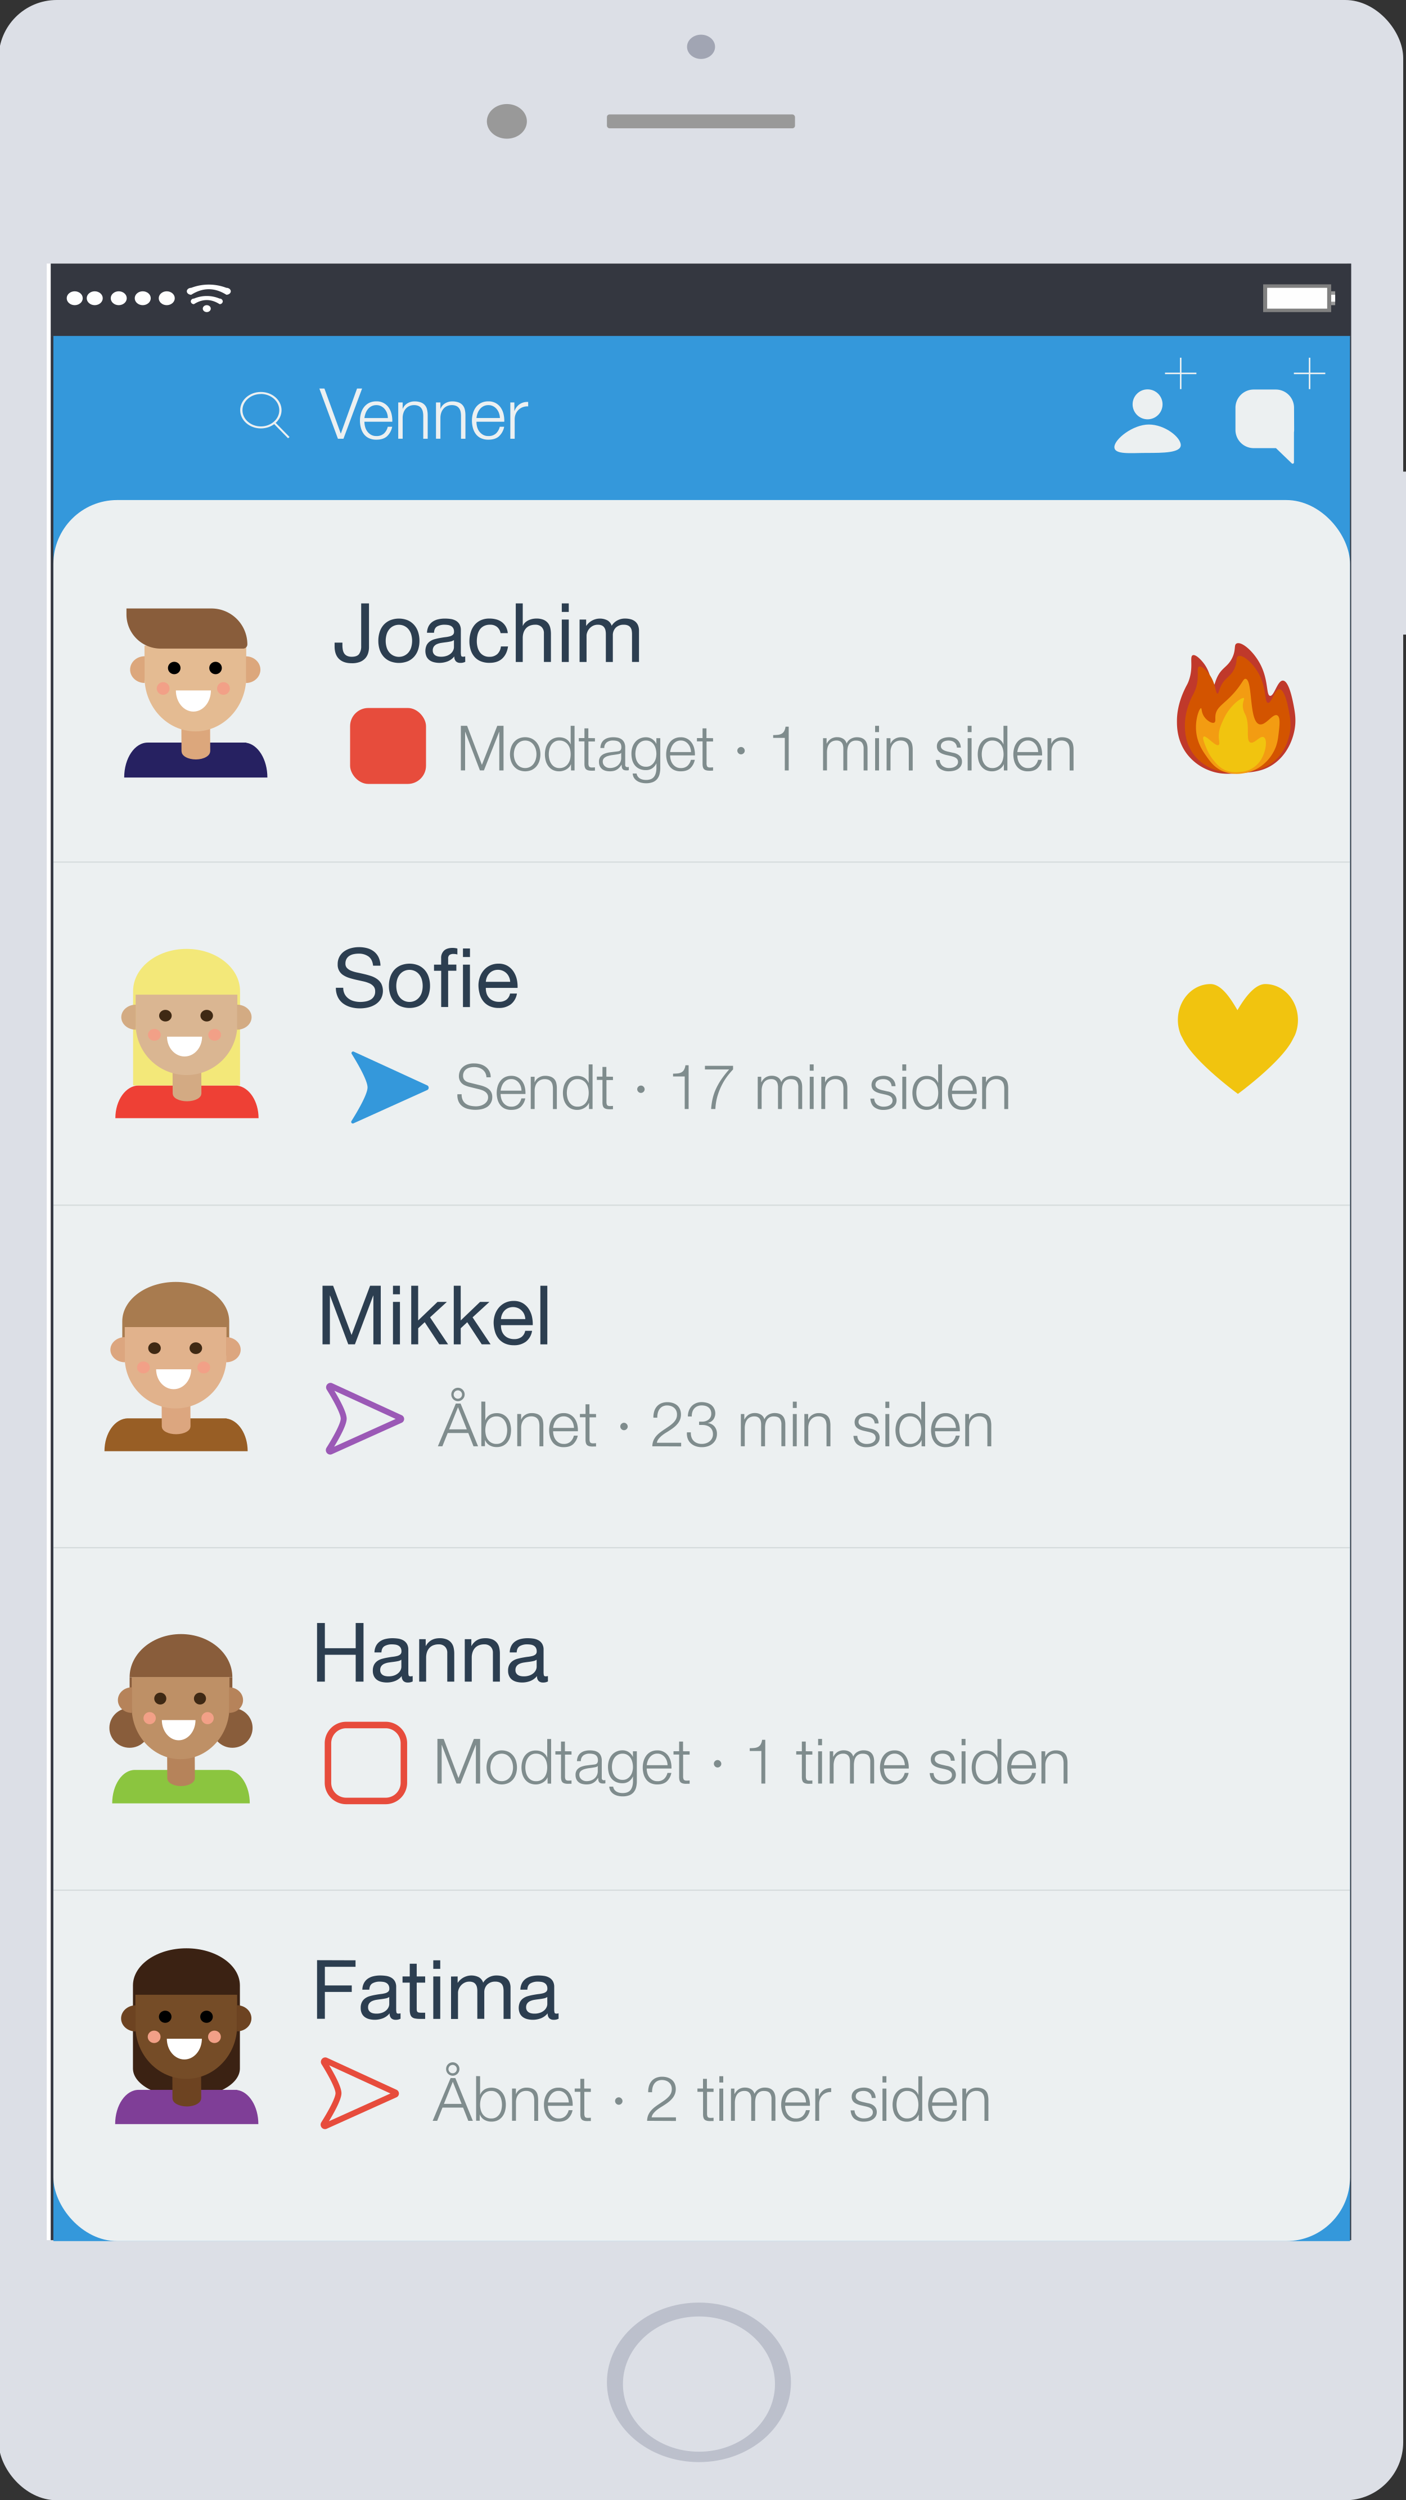 <svg xmlns="http://www.w3.org/2000/svg" width="1080" height="1920" viewBox="0 0 1080 1920"><rect x="0" y="0" width="1080" height="1920" fill="#333333" stroke="none"/><defs><style>.cls-1{fill:#dcdfe6;}.cls-2{fill:#fff;}.cls-3{fill:#999;}.cls-4{fill:#bcc0cc;}.cls-5{fill:#343740;}.cls-6{fill:#a1a5b3;}.cls-7{fill:gray;}.cls-8{fill:#fefefe;}.cls-9{fill:#3498db;}.cls-10{fill:#ecf0f1;}.cls-11{opacity:0.2;}.cls-12{fill:#7f8c8d;}.cls-13{fill:#2c3e50;}.cls-14{fill:#9b59b6;}.cls-15{fill:#e74c3c;}.cls-16{fill:#f1c40f;}.cls-17{fill:#c0392b;}.cls-18{fill:#d35400;}.cls-19{fill:#f39c12;}.cls-20{fill:#262161;}.cls-21{fill:#dca77c;}.cls-22{fill:#e4bb92;}.cls-23{fill:#f2a087;}.cls-24{fill:#895d3b;}.cls-25{fill:#3b2213;}.cls-26{fill:#7f3e97;}.cls-27{fill:#6d4321;}.cls-28{fill:#754c27;}.cls-29{fill:#a87b4f;}.cls-30{fill:#985e25;}.cls-31{fill:#dca67f;}.cls-32{fill:#e1b28c;}.cls-33{fill:#3f2914;}.cls-34{fill:#8bc53f;}.cls-35{fill:#b6835a;}.cls-36{fill:#be9066;}.cls-37{fill:#ee4035;}.cls-38{fill:#f3e879;}.cls-39{fill:#d3aa83;}.cls-40{fill:#dab692;}.cls-41{fill:#d3ab83;}</style></defs><title>Artboard 1</title><g id="Layer_2" data-name="Layer 2"><rect class="cls-1" x="1062.48" y="362.16" width="21.52" height="125.16"/><rect class="cls-1" x="-1" width="1078.85" height="1920" rx="44.6"/><rect class="cls-2" x="35.88" y="202.39" width="998.94" height="1517.89"/><rect class="cls-3" x="466.2" y="87.88" width="144.46" height="10.65" rx="2"/><path class="cls-4" d="M536.89,1768.21c-39,0-70.69,27.42-70.69,61.25s31.65,61.25,70.69,61.25,70.69-27.42,70.69-61.25S575.93,1768.21,536.89,1768.21Zm0,114.51c-32.25,0-58.4-23.25-58.4-51.93s26.15-51.93,58.4-51.93,58.4,23.25,58.4,51.93S569.14,1882.72,536.89,1882.72Z"/><ellipse class="cls-3" cx="389.35" cy="93.2" rx="15.37" ry="13.31"/><rect class="cls-5" x="38.96" y="258.31" width="998.94" height="1461.97"/><ellipse class="cls-1" cx="544.57" cy="35.95" rx="10.76" ry="9.32"/><ellipse class="cls-6" cx="538.5" cy="35.95" rx="10.76" ry="9.32"/><rect class="cls-5" x="38.96" y="202.39" width="998.94" height="55.92"/><rect class="cls-7" x="970.27" y="218.36" width="52.25" height="21.3"/><rect class="cls-8" x="973.35" y="221.03" width="46.1" height="15.98"/><rect class="cls-3" x="1022.53" y="223.69" width="3.07" height="10.65"/><rect class="cls-8" x="1022.53" y="226.35" width="3.07" height="5.33"/><ellipse class="cls-8" cx="57.4" cy="229.02" rx="6.15" ry="5.33"/><ellipse class="cls-8" cx="72.77" cy="229.02" rx="6.15" ry="5.33"/><ellipse class="cls-8" cx="91.21" cy="229.02" rx="6.15" ry="5.33"/><ellipse class="cls-8" cx="109.65" cy="229.02" rx="6.15" ry="5.33"/><ellipse class="cls-8" cx="128.09" cy="229.02" rx="6.15" ry="5.33"/><ellipse class="cls-8" cx="158.83" cy="237" rx="3.07" ry="2.66"/><path class="cls-8" d="M168.67,233.56q-9.84-6.26-19.68,0a2.31,2.31,0,0,1-2.45-2.13h0A2.31,2.31,0,0,1,149,229.3a25.26,25.26,0,0,1,19.68,0,2.31,2.31,0,0,1,2.45,2.13h0A2.31,2.31,0,0,1,168.67,233.56Z"/><path class="cls-8" d="M173.89,226.35q-13.53-8.49-27,0c-1.86,0-3.38-1.2-3.38-2.66h0c0-1.47,1.52-2.66,3.38-2.66a37.87,37.87,0,0,1,27,0c1.86,0,3.38,1.19,3.38,2.66h0C177.27,225.15,175.75,226.35,173.89,226.35Z"/></g><g id="Layer_3" data-name="Layer 3"><rect class="cls-9" x="41" y="258" width="996" height="1463"/><rect class="cls-10" x="41" y="384" width="996" height="1337" rx="49"/><g class="cls-11"><rect class="cls-12" x="41" y="661.5" width="996" height="1"/></g><g class="cls-11"><rect class="cls-12" x="41" y="925" width="996" height="1"/></g><g class="cls-11"><rect class="cls-12" x="41" y="1188" width="996" height="1"/></g><g class="cls-11"><rect class="cls-12" x="41" y="1451" width="996" height="1"/></g><path class="cls-9" d="M271.45,862.68a1.23,1.23,0,0,1-1.46-1.85c4.09-6.51,12.31-20.27,12.33-25.76s-8.07-19.18-12.12-25.69a1.23,1.23,0,0,1,1.47-1.83l28.35,13,28.09,12.91a2,2,0,0,1,0,3.64l-28.17,12.71Z"/><path class="cls-12" d="M358.8,557.36l11.37,30,11.81-30h4.8v34.28h-3.26V562h-.1l-11.71,29.62h-3.07L357.36,562h-.1v29.62H354V557.36Z"/><path class="cls-12" d="M408.41,567.2a11,11,0,0,1,3.67,2.84,12.14,12.14,0,0,1,2.25,4.15,17,17,0,0,1,0,10.13,12.33,12.33,0,0,1-2.25,4.15,10.77,10.77,0,0,1-3.67,2.81,12.75,12.75,0,0,1-10,0,10.77,10.77,0,0,1-3.67-2.81,12.33,12.33,0,0,1-2.25-4.15,17,17,0,0,1,0-10.13A12.14,12.14,0,0,1,394.7,570a11,11,0,0,1,3.67-2.84,12.53,12.53,0,0,1,10,0Zm-8.81,2.4a8.34,8.34,0,0,0-2.71,2.4,11,11,0,0,0-1.64,3.39,13.86,13.86,0,0,0,0,7.73,11,11,0,0,0,1.64,3.38,8.34,8.34,0,0,0,2.71,2.4,8.35,8.35,0,0,0,7.58,0,8.34,8.34,0,0,0,2.71-2.4,11,11,0,0,0,1.64-3.38,13.86,13.86,0,0,0,0-7.73,11,11,0,0,0-1.64-3.39,8.34,8.34,0,0,0-2.71-2.4,8.35,8.35,0,0,0-7.58,0Z"/><path class="cls-12" d="M438.62,591.64v-4.71h-.09a7.19,7.19,0,0,1-1.42,2.21,9.06,9.06,0,0,1-2.14,1.7,10.53,10.53,0,0,1-2.56,1.08,9.93,9.93,0,0,1-2.72.39,11.14,11.14,0,0,1-4.92-1,9.93,9.93,0,0,1-3.48-2.84,12.33,12.33,0,0,1-2.06-4.17,19.1,19.1,0,0,1,0-10,12.29,12.29,0,0,1,2.06-4.18,10.21,10.21,0,0,1,3.48-2.86,10.87,10.87,0,0,1,4.92-1.05,11.19,11.19,0,0,1,2.72.33,9.12,9.12,0,0,1,2.47,1,8.55,8.55,0,0,1,2,1.7,7.23,7.23,0,0,1,1.37,2.35h.09V557.36h3v34.28ZM422,583.07a10.37,10.37,0,0,0,1.44,3.38,7.91,7.91,0,0,0,2.52,2.43,7,7,0,0,0,3.69.93,7.73,7.73,0,0,0,6.75-3.36,10,10,0,0,0,1.49-3.38,16.4,16.4,0,0,0,0-7.63,10,10,0,0,0-1.49-3.39,7.79,7.79,0,0,0-6.75-3.36,6.89,6.89,0,0,0-3.69.94,7.78,7.78,0,0,0-2.52,2.42,10.33,10.33,0,0,0-1.44,3.39,16,16,0,0,0,0,7.63Z"/><path class="cls-12" d="M457,566.87v2.54h-5v16.71a5.43,5.43,0,0,0,.4,2.32c.28.56,1,.88,2,.94a25.16,25.16,0,0,0,2.6-.14v2.54c-.45,0-.9,0-1.35.05s-.89,0-1.34,0c-2,0-3.43-.4-4.23-1.18s-1.18-2.23-1.15-4.34v-17h-4.32v-2.54h4.32v-7.44h3v7.44Z"/><path class="cls-12" d="M462,570.71a7,7,0,0,1,2.09-2.59,8.71,8.71,0,0,1,3.09-1.49,15.14,15.14,0,0,1,3.94-.48,17.14,17.14,0,0,1,3.26.31,7.83,7.83,0,0,1,2.93,1.18,6.34,6.34,0,0,1,2.11,2.42,8.67,8.67,0,0,1,.82,4.06v13.15a1.59,1.59,0,0,0,1.77,1.82,2.25,2.25,0,0,0,1-.19v2.54q-.53.1-.93.15a9.55,9.55,0,0,1-1,0,4.52,4.52,0,0,1-1.85-.32,2.37,2.37,0,0,1-1.08-.88,3.31,3.31,0,0,1-.51-1.37,11.74,11.74,0,0,1-.12-1.75h-.09a20.5,20.5,0,0,1-1.66,2.13,7.88,7.88,0,0,1-1.87,1.56,8.4,8.4,0,0,1-2.35,1,13.09,13.09,0,0,1-3.15.34,12.5,12.5,0,0,1-3.24-.41,7.25,7.25,0,0,1-2.64-1.3,6.16,6.16,0,0,1-1.77-2.25,7.52,7.52,0,0,1-.65-3.24,6.41,6.41,0,0,1,1.15-4.06,7.32,7.32,0,0,1,3.05-2.23,17.55,17.55,0,0,1,4.27-1.08c1.59-.21,3.19-.41,4.83-.6a15.37,15.37,0,0,0,1.68-.24,3,3,0,0,0,1.2-.5,2.35,2.35,0,0,0,.74-1,4.15,4.15,0,0,0,.26-1.63,5.49,5.49,0,0,0-.5-2.52,4,4,0,0,0-1.39-1.56,5.59,5.59,0,0,0-2.07-.79,13.36,13.36,0,0,0-2.52-.22,7.64,7.64,0,0,0-4.7,1.37,5.34,5.34,0,0,0-1.92,4.39h-3A9.94,9.94,0,0,1,462,570.71Zm15.12,7.39a1.73,1.73,0,0,1-1.11.77,10.26,10.26,0,0,1-1.44.33q-1.92.34-4,.6a21.32,21.32,0,0,0-3.72.8,7.18,7.18,0,0,0-2.76,1.51,3.6,3.6,0,0,0-1.08,2.81,4.5,4.5,0,0,0,.46,2,4.89,4.89,0,0,0,1.22,1.53,5.63,5.63,0,0,0,1.78,1,6.58,6.58,0,0,0,2.06.33,10.22,10.22,0,0,0,3.32-.53,8.25,8.25,0,0,0,2.76-1.53,7.58,7.58,0,0,0,1.87-2.45,7.46,7.46,0,0,0,.69-3.26V578.1Z"/><path class="cls-12" d="M506.61,594.56a9.76,9.76,0,0,1-1.89,3.75,8.36,8.36,0,0,1-3.39,2.35,14.14,14.14,0,0,1-5.11.82,15.32,15.32,0,0,1-3.65-.44,10.22,10.22,0,0,1-3.19-1.34,8,8,0,0,1-2.35-2.33A7,7,0,0,1,486,594h3a5.45,5.45,0,0,0,.94,2.33,5.64,5.64,0,0,0,1.68,1.51,7.72,7.72,0,0,0,2.18.84,11.78,11.78,0,0,0,2.45.26q4.23,0,6.1-2.4t1.87-6.91v-3.36h-.1A8.8,8.8,0,0,1,501,590a8.32,8.32,0,0,1-4.78,1.39,11.94,11.94,0,0,1-5.09-1,9.53,9.53,0,0,1-3.48-2.71,11.12,11.12,0,0,1-2-4,19.45,19.45,0,0,1-.62-5,15.65,15.65,0,0,1,.74-4.83,12.14,12.14,0,0,1,2.16-4,10.08,10.08,0,0,1,3.51-2.69,11.14,11.14,0,0,1,4.77-1,8.92,8.92,0,0,1,2.62.38,8.53,8.53,0,0,1,2.23,1.08,9.87,9.87,0,0,1,1.8,1.61,7.13,7.13,0,0,1,1.22,1.92h.1v-4.27h3v22.75A18.84,18.84,0,0,1,506.61,594.56Zm-6.93-6.6a7.85,7.85,0,0,0,2.49-2.2,9.7,9.7,0,0,0,1.52-3.15,13.51,13.51,0,0,0,.5-3.65,15.6,15.6,0,0,0-.43-3.64,10.66,10.66,0,0,0-1.39-3.32,7.58,7.58,0,0,0-2.48-2.4,7,7,0,0,0-3.67-.91,7.25,7.25,0,0,0-3.69.89,7.8,7.8,0,0,0-2.55,2.33,9.64,9.64,0,0,0-1.46,3.29,15.3,15.3,0,0,0-.46,3.76,13.9,13.9,0,0,0,.48,3.65,9.45,9.45,0,0,0,1.49,3.15,7.72,7.72,0,0,0,2.54,2.2,7.51,7.51,0,0,0,3.65.84A6.93,6.93,0,0,0,499.68,588Z"/><path class="cls-12" d="M515.21,583.45a9.28,9.28,0,0,0,1.46,3.15,8.51,8.51,0,0,0,2.54,2.3,7.12,7.12,0,0,0,3.7.91,7.29,7.29,0,0,0,5.18-1.73,9.05,9.05,0,0,0,2.6-4.6h3a12.07,12.07,0,0,1-3.53,6.52q-2.56,2.31-7.27,2.31a11.62,11.62,0,0,1-5.06-1,9.27,9.27,0,0,1-3.48-2.84,12.41,12.41,0,0,1-2-4.17,19.13,19.13,0,0,1-.64-5,18.09,18.09,0,0,1,.64-4.8,13,13,0,0,1,2-4.2,9.88,9.88,0,0,1,3.48-3,10.59,10.59,0,0,1,5.06-1.13,9.8,9.8,0,0,1,8.52,4.34,13.22,13.22,0,0,1,1.9,4.47,19.92,19.92,0,0,1,.48,5.11H514.75A13.13,13.13,0,0,0,515.21,583.45Zm15-9.24a9.28,9.28,0,0,0-1.56-2.81,7.69,7.69,0,0,0-2.45-2,6.93,6.93,0,0,0-3.26-.75,7.05,7.05,0,0,0-3.31.75,7.69,7.69,0,0,0-2.45,2,9.85,9.85,0,0,0-1.61,2.84,13.89,13.89,0,0,0-.79,3.28h16A10.82,10.82,0,0,0,530.18,574.21Z"/><path class="cls-12" d="M547.73,566.87v2.54h-5v16.71a5.43,5.43,0,0,0,.4,2.32c.28.56,1,.88,2,.94a25.16,25.16,0,0,0,2.6-.14v2.54c-.45,0-.9,0-1.35.05s-.89,0-1.34,0c-2,0-3.43-.4-4.23-1.18s-1.18-2.23-1.15-4.34v-17h-4.32v-2.54h4.32v-7.44h3v7.44Z"/><path class="cls-12" d="M571.22,574.5a2.81,2.81,0,0,1,.84,2,2.65,2.65,0,0,1-.86,1.94,2.77,2.77,0,0,1-2,.84,2.7,2.7,0,0,1-2-.86,2.81,2.81,0,0,1-.84-2,2.6,2.6,0,0,1,.86-1.94,2.75,2.75,0,0,1,2-.84A2.66,2.66,0,0,1,571.22,574.5Z"/><path class="cls-12" d="M597.48,564.3a7.62,7.62,0,0,0,2.78-.79,5.25,5.25,0,0,0,2-1.9,9.49,9.49,0,0,0,1.13-3.57h2.44v33.6h-3v-25H593.9v-2.16C595.21,564.48,596.4,564.41,597.48,564.3Z"/><path class="cls-12" d="M634.94,566.87V571h.14a9.55,9.55,0,0,1,3.15-3.6,8.8,8.8,0,0,1,5-1.29,8.45,8.45,0,0,1,4.44,1.2A5.9,5.9,0,0,1,650.3,571a7.58,7.58,0,0,1,3.26-3.65,9.36,9.36,0,0,1,4.61-1.2q8.21,0,8.21,8.69v16.8h-3V575a7.33,7.33,0,0,0-1.3-4.68c-.86-1.07-2.39-1.61-4.56-1.61a6.42,6.42,0,0,0-3.26.75,5.65,5.65,0,0,0-2.07,2,8.53,8.53,0,0,0-1.08,2.85,17.44,17.44,0,0,0-.31,3.34v14h-3v-16.8a10.15,10.15,0,0,0-.27-2.38,5.42,5.42,0,0,0-.86-2,4.11,4.11,0,0,0-1.61-1.32,5.66,5.66,0,0,0-2.45-.48,7.36,7.36,0,0,0-3.33.7,6,6,0,0,0-2.31,1.92,8.48,8.48,0,0,0-1.32,2.88,14.2,14.2,0,0,0-.43,3.62v13.83h-3V566.87Z"/><path class="cls-12" d="M675.21,557.36v4.85h-3v-4.85Zm0,9.51v24.77h-3V566.87Z"/><path class="cls-12" d="M684,566.87v4.27h.09a7.28,7.28,0,0,1,3.07-3.62,9,9,0,0,1,4.85-1.37,12.1,12.1,0,0,1,4.34.67,6.83,6.83,0,0,1,2.81,1.9,7,7,0,0,1,1.49,3,16.74,16.74,0,0,1,.43,4v15.94h-3V576.18a14.4,14.4,0,0,0-.29-2.95,6.24,6.24,0,0,0-1-2.38,4.9,4.9,0,0,0-1.94-1.58,7.06,7.06,0,0,0-3.05-.58,7.71,7.71,0,0,0-3.24.65,7,7,0,0,0-2.4,1.78,8.11,8.11,0,0,0-1.54,2.68,11.15,11.15,0,0,0-.59,3.39v14.45h-3V566.87Z"/><path class="cls-12" d="M734.39,571.69A4.87,4.87,0,0,0,733,570a5.87,5.87,0,0,0-2-1,9.73,9.73,0,0,0-2.45-.31,9.57,9.57,0,0,0-2,.22,6.13,6.13,0,0,0-1.9.72,4,4,0,0,0-1.39,1.32,3.62,3.62,0,0,0-.53,2,2.82,2.82,0,0,0,.51,1.71,4.46,4.46,0,0,0,1.27,1.17,8.13,8.13,0,0,0,1.68.8c.61.2,1.17.37,1.68.5l4,.91a11.41,11.41,0,0,1,2.57.7,8,8,0,0,1,2.26,1.32,6.36,6.36,0,0,1,1.6,2,6,6,0,0,1,.63,2.84,6.29,6.29,0,0,1-.91,3.43,7.52,7.52,0,0,1-2.33,2.3,9.87,9.87,0,0,1-3.19,1.27,16.41,16.41,0,0,1-3.51.39,11.36,11.36,0,0,1-7.08-2.07q-2.72-2.06-3.09-6.62h3a6,6,0,0,0,2.23,4.63,8.1,8.1,0,0,0,5.07,1.56,11.48,11.48,0,0,0,2.28-.24,7.42,7.42,0,0,0,2.18-.81,5.48,5.48,0,0,0,1.66-1.47,3.61,3.61,0,0,0,.64-2.18,3.52,3.52,0,0,0-.45-1.85,4,4,0,0,0-1.23-1.25,8.12,8.12,0,0,0-1.75-.84c-.65-.22-1.32-.41-2-.57l-3.89-.87a20.34,20.34,0,0,1-2.73-.89,8.74,8.74,0,0,1-2.19-1.24,5.31,5.31,0,0,1-1.46-1.83,6.06,6.06,0,0,1-.53-2.66,6,6,0,0,1,.84-3.22,6.71,6.71,0,0,1,2.18-2.16,10.47,10.47,0,0,1,3-1.2,14.9,14.9,0,0,1,3.29-.38,12.1,12.1,0,0,1,3.48.48,7.84,7.84,0,0,1,2.83,1.49,7.26,7.26,0,0,1,1.95,2.49,8.89,8.89,0,0,1,.81,3.51h-3A5.58,5.58,0,0,0,734.39,571.69Z"/><path class="cls-12" d="M746.3,557.36v4.85h-3v-4.85Zm0,9.51v24.77h-3V566.87Z"/><path class="cls-12" d="M771.11,591.64v-4.71H771a7,7,0,0,1-1.42,2.21,9.21,9.21,0,0,1-2.13,1.7,10.6,10.6,0,0,1-2.57,1.08,9.86,9.86,0,0,1-2.71.39,11.08,11.08,0,0,1-4.92-1,9.76,9.76,0,0,1-3.48-2.84,12.17,12.17,0,0,1-2.07-4.17,19.1,19.1,0,0,1,0-10,12.13,12.13,0,0,1,2.07-4.18,10,10,0,0,1,3.48-2.86,10.81,10.81,0,0,1,4.92-1.05,11.17,11.17,0,0,1,2.71.33,9.12,9.12,0,0,1,2.47,1,8.55,8.55,0,0,1,2,1.7,7.23,7.23,0,0,1,1.37,2.35h.09V557.36h3v34.28Zm-16.58-8.57a10.37,10.37,0,0,0,1.44,3.38,7.91,7.91,0,0,0,2.52,2.43,7,7,0,0,0,3.7.93,7.73,7.73,0,0,0,6.74-3.36,10,10,0,0,0,1.49-3.38,16.4,16.4,0,0,0,0-7.63,10,10,0,0,0-1.49-3.39,8,8,0,0,0-2.69-2.42,8,8,0,0,0-4-.94,6.92,6.92,0,0,0-3.7.94,7.78,7.78,0,0,0-2.52,2.42,10.33,10.33,0,0,0-1.44,3.39,16,16,0,0,0,0,7.63Z"/><path class="cls-12" d="M781.89,583.45a9.28,9.28,0,0,0,1.46,3.15,8.55,8.55,0,0,0,2.55,2.3,7.06,7.06,0,0,0,3.69.91,7.33,7.33,0,0,0,5.19-1.73,9,9,0,0,0,2.59-4.6h3a12.06,12.06,0,0,1-3.52,6.52c-1.72,1.54-4.14,2.31-7.28,2.31a11.62,11.62,0,0,1-5.06-1,9.42,9.42,0,0,1-3.48-2.84,12.21,12.21,0,0,1-2-4.17,18.72,18.72,0,0,1-.65-5,17.69,17.69,0,0,1,.65-4.8,12.73,12.73,0,0,1,2-4.2,10.06,10.06,0,0,1,3.48-3,10.59,10.59,0,0,1,5.06-1.13,9.8,9.8,0,0,1,8.52,4.34A13.22,13.22,0,0,1,800,575a19.92,19.92,0,0,1,.48,5.11H781.43A13.13,13.13,0,0,0,781.89,583.45Zm15-9.24a9.28,9.28,0,0,0-1.56-2.81,7.8,7.8,0,0,0-2.45-2,7,7,0,0,0-3.27-.75,7.08,7.08,0,0,0-3.31.75,7.69,7.69,0,0,0-2.45,2,9.6,9.6,0,0,0-1.6,2.84,13.91,13.91,0,0,0-.8,3.28h16A11.46,11.46,0,0,0,796.87,574.21Z"/><path class="cls-12" d="M807.55,566.87v4.27h.09a7.28,7.28,0,0,1,3.07-3.62,9,9,0,0,1,4.85-1.37,12.2,12.2,0,0,1,4.35.67,6.86,6.86,0,0,1,2.8,1.9,7,7,0,0,1,1.49,3,16.74,16.74,0,0,1,.43,4v15.94h-3V576.18a14.4,14.4,0,0,0-.29-2.95,6.24,6.24,0,0,0-1-2.38,4.83,4.83,0,0,0-1.94-1.58,7.06,7.06,0,0,0-3-.58,7.74,7.74,0,0,0-3.24.65,7,7,0,0,0-2.4,1.78,8.09,8.09,0,0,0-1.53,2.68,10.85,10.85,0,0,0-.6,3.39v14.45h-3V566.87Z"/><path class="cls-12" d="M355.45,844.77a7.09,7.09,0,0,0,2.37,2.83,9.92,9.92,0,0,0,3.58,1.52,20.66,20.66,0,0,0,4.41.45,12.74,12.74,0,0,0,2.93-.38,10.24,10.24,0,0,0,2.95-1.23A7.35,7.35,0,0,0,374,845.8a5.46,5.46,0,0,0,.92-3.19,4.67,4.67,0,0,0-.65-2.49,5.82,5.82,0,0,0-1.68-1.78,10.24,10.24,0,0,0-2.28-1.18,22.61,22.61,0,0,0-2.45-.74l-7.63-1.87a24.77,24.77,0,0,1-2.91-1,8.52,8.52,0,0,1-2.47-1.54,7.28,7.28,0,0,1-1.7-2.35,8.07,8.07,0,0,1-.65-3.41,10.9,10.9,0,0,1,.48-2.93,8.1,8.1,0,0,1,1.8-3.16,10.31,10.31,0,0,1,3.62-2.52,14.52,14.52,0,0,1,5.91-1,17.22,17.22,0,0,1,4.85.68,11.91,11.91,0,0,1,4,2,10.07,10.07,0,0,1,2.76,3.34,9.91,9.91,0,0,1,1,4.63h-3.26a8,8,0,0,0-.89-3.43,7.69,7.69,0,0,0-2.07-2.45,9,9,0,0,0-2.92-1.49,12.15,12.15,0,0,0-3.48-.5,14.3,14.3,0,0,0-3.24.36,8.06,8.06,0,0,0-2.74,1.15,6,6,0,0,0-1.9,2.09,6.51,6.51,0,0,0-.72,3.21,5,5,0,0,0,.41,2.09,4.35,4.35,0,0,0,1.13,1.51,5.68,5.68,0,0,0,1.66,1,11.87,11.87,0,0,0,2,.63l8.35,2.06a23,23,0,0,1,3.43,1.18,11.37,11.37,0,0,1,2.83,1.72,7.23,7.23,0,0,1,1.92,2.52,8.41,8.41,0,0,1,.7,3.6,13,13,0,0,1-.12,1.54,7.54,7.54,0,0,1-.58,2,9.81,9.81,0,0,1-1.29,2.18,8.22,8.22,0,0,1-2.31,2,13.39,13.39,0,0,1-3.62,1.44,23.72,23.72,0,0,1-10.8-.15,12.05,12.05,0,0,1-4.42-2.13,9.43,9.43,0,0,1-2.8-3.7,12,12,0,0,1-.84-5.42h3.26A9.58,9.58,0,0,0,355.45,844.77Z"/><path class="cls-12" d="M385,843.45a9.28,9.28,0,0,0,1.46,3.15,8.43,8.43,0,0,0,2.55,2.3,7.06,7.06,0,0,0,3.69.91,7.33,7.33,0,0,0,5.19-1.73,9.11,9.11,0,0,0,2.59-4.6h3A12,12,0,0,1,400,850q-2.56,2.31-7.27,2.31a11.62,11.62,0,0,1-5.06-1,9.34,9.34,0,0,1-3.48-2.84,12.21,12.21,0,0,1-2-4.17,18.72,18.72,0,0,1-.65-5,17.69,17.69,0,0,1,.65-4.8,12.73,12.73,0,0,1,2-4.2,10,10,0,0,1,3.48-3,10.59,10.59,0,0,1,5.06-1.13,9.8,9.8,0,0,1,8.52,4.34,13.22,13.22,0,0,1,1.9,4.47,19.92,19.92,0,0,1,.48,5.11H384.53A13.13,13.13,0,0,0,385,843.45Zm15-9.24a9,9,0,0,0-1.55-2.81,7.8,7.8,0,0,0-2.45-2,7,7,0,0,0-3.27-.75,7.08,7.08,0,0,0-3.31.75,7.69,7.69,0,0,0-2.45,2,9.6,9.6,0,0,0-1.6,2.84,13.44,13.44,0,0,0-.8,3.28h16A11.14,11.14,0,0,0,400,834.21Z"/><path class="cls-12" d="M410.65,826.87v4.27h.09a7.28,7.28,0,0,1,3.07-3.62,9,9,0,0,1,4.85-1.37,12.1,12.1,0,0,1,4.34.67,6.83,6.83,0,0,1,2.81,1.9,7,7,0,0,1,1.49,3,16.74,16.74,0,0,1,.43,4v15.94h-3V836.18a14.4,14.4,0,0,0-.29-2.95,6.24,6.24,0,0,0-1-2.38,4.83,4.83,0,0,0-1.94-1.58,7.06,7.06,0,0,0-3.05-.58,7.71,7.71,0,0,0-3.24.65,7,7,0,0,0-2.4,1.78,7.92,7.92,0,0,0-1.53,2.68,10.85,10.85,0,0,0-.6,3.39v14.45h-3V826.87Z"/><path class="cls-12" d="M452.45,851.64v-4.71h-.09a7.19,7.19,0,0,1-1.42,2.21,9.06,9.06,0,0,1-2.14,1.7,10.53,10.53,0,0,1-2.56,1.08,9.93,9.93,0,0,1-2.72.39,11.14,11.14,0,0,1-4.92-1,9.93,9.93,0,0,1-3.48-2.84,12.33,12.33,0,0,1-2.06-4.17,19.1,19.1,0,0,1,0-10,12.29,12.29,0,0,1,2.06-4.18,10.21,10.21,0,0,1,3.48-2.86,10.87,10.87,0,0,1,4.92-1.05,11.19,11.19,0,0,1,2.72.33,9.12,9.12,0,0,1,2.47,1,8.55,8.55,0,0,1,2,1.7,7.23,7.23,0,0,1,1.37,2.35h.09V817.36h3v34.28Zm-16.58-8.57a10.37,10.37,0,0,0,1.44,3.38,7.91,7.91,0,0,0,2.52,2.43,7,7,0,0,0,3.69.93,7.73,7.73,0,0,0,6.75-3.36,10,10,0,0,0,1.49-3.38,16.4,16.4,0,0,0,0-7.63,10,10,0,0,0-1.49-3.39,7.79,7.79,0,0,0-6.75-3.36,6.89,6.89,0,0,0-3.69.94,7.78,7.78,0,0,0-2.52,2.42,10.33,10.33,0,0,0-1.44,3.39,16,16,0,0,0,0,7.63Z"/><path class="cls-12" d="M470.84,826.87v2.54h-5v16.71a5.43,5.43,0,0,0,.4,2.32c.28.56,1,.88,2,.94a25.16,25.16,0,0,0,2.6-.14v2.54c-.45,0-.9,0-1.35.05s-.89,0-1.34,0c-2,0-3.43-.4-4.23-1.18s-1.18-2.23-1.15-4.34v-17h-4.32v-2.54h4.32v-7.44h3v7.44Z"/><path class="cls-12" d="M494.33,834.5a2.81,2.81,0,0,1,.84,2,2.65,2.65,0,0,1-.86,1.94,2.75,2.75,0,0,1-2,.84,2.7,2.7,0,0,1-2-.86,2.81,2.81,0,0,1-.84-2,2.64,2.64,0,0,1,.86-1.94,2.75,2.75,0,0,1,2-.84A2.66,2.66,0,0,1,494.33,834.5Z"/><path class="cls-12" d="M520.59,824.3a7.62,7.62,0,0,0,2.78-.79,5.18,5.18,0,0,0,2-1.9,9.49,9.49,0,0,0,1.13-3.57h2.45v33.6h-3v-25H517v-2.16C518.32,824.48,519.51,824.41,520.59,824.3Z"/><path class="cls-12" d="M563.09,818.47v2.78c-1.05,1.09-2.32,2.55-3.79,4.39a45.74,45.74,0,0,0-4.3,6.58,49.58,49.58,0,0,0-3.65,8.69,41.74,41.74,0,0,0-1.84,10.73h-3.27a50.21,50.21,0,0,1,1.18-8.07,39.33,39.33,0,0,1,2.54-7.41,50.84,50.84,0,0,1,4.13-7.28,78,78,0,0,1,6-7.63H541.49v-2.78Z"/><path class="cls-12" d="M584.74,826.87V831h.14a9.55,9.55,0,0,1,3.15-3.6,8.79,8.79,0,0,1,5-1.29,8.4,8.4,0,0,1,4.44,1.2A5.87,5.87,0,0,1,600.1,831a7.53,7.53,0,0,1,3.26-3.65,9.36,9.36,0,0,1,4.61-1.2q8.21,0,8.21,8.69v16.8h-3V835a7.33,7.33,0,0,0-1.29-4.68q-1.3-1.6-4.56-1.61a6.48,6.48,0,0,0-3.27.75,5.7,5.7,0,0,0-2.06,2,8.53,8.53,0,0,0-1.08,2.85,17.44,17.44,0,0,0-.31,3.34v14h-3v-16.8a10.16,10.16,0,0,0-.26-2.38,5.59,5.59,0,0,0-.86-2,4.11,4.11,0,0,0-1.61-1.32,5.66,5.66,0,0,0-2.45-.48,7.44,7.44,0,0,0-3.34.7,6.07,6.07,0,0,0-2.3,1.92,8.48,8.48,0,0,0-1.32,2.88,14.2,14.2,0,0,0-.43,3.62v13.83h-3V826.87Z"/><path class="cls-12" d="M625,817.36v4.85h-3v-4.85Zm0,9.51v24.77h-3V826.87Z"/><path class="cls-12" d="M633.79,826.87v4.27h.1a7.28,7.28,0,0,1,3.07-3.62,9,9,0,0,1,4.85-1.37,12.1,12.1,0,0,1,4.34.67,6.83,6.83,0,0,1,2.81,1.9,7,7,0,0,1,1.49,3,16.74,16.74,0,0,1,.43,4v15.94h-3V836.18a14.4,14.4,0,0,0-.29-2.95,6.24,6.24,0,0,0-1-2.38,4.9,4.9,0,0,0-1.94-1.58,7.06,7.06,0,0,0-3-.58,7.71,7.71,0,0,0-3.24.65,6.79,6.79,0,0,0-2.4,1.78,8.11,8.11,0,0,0-1.54,2.68,11.46,11.46,0,0,0-.6,3.39v14.45h-3V826.87Z"/><path class="cls-12" d="M684.19,831.69a4.87,4.87,0,0,0-1.41-1.7,6.05,6.05,0,0,0-2-1,9.73,9.73,0,0,0-2.45-.31,9.57,9.57,0,0,0-2,.22,6.13,6.13,0,0,0-1.9.72A4,4,0,0,0,673,831a3.62,3.62,0,0,0-.53,2,2.82,2.82,0,0,0,.51,1.71,4.46,4.46,0,0,0,1.27,1.17,8.13,8.13,0,0,0,1.68.8c.61.2,1.17.37,1.68.5l4,.91a11.56,11.56,0,0,1,2.57.7,7.85,7.85,0,0,1,2.25,1.32,6.25,6.25,0,0,1,1.61,2,6,6,0,0,1,.63,2.84,6.29,6.29,0,0,1-.91,3.43,7.52,7.52,0,0,1-2.33,2.3,9.84,9.84,0,0,1-3.2,1.27,16.25,16.25,0,0,1-3.5.39,11.36,11.36,0,0,1-7.08-2.07q-2.71-2.06-3.1-6.62h3a6,6,0,0,0,2.23,4.63,8.09,8.09,0,0,0,5.06,1.56,11.33,11.33,0,0,0,2.28-.24,7.37,7.37,0,0,0,2.19-.81,5.32,5.32,0,0,0,1.65-1.47,4,4,0,0,0,.2-4A4.07,4.07,0,0,0,684,842a8.12,8.12,0,0,0-1.75-.84c-.66-.22-1.32-.41-2-.57l-3.89-.87a21,21,0,0,1-2.74-.89,8.67,8.67,0,0,1-2.18-1.24,5.31,5.31,0,0,1-1.46-1.83,6.74,6.74,0,0,1,.31-5.88,6.71,6.71,0,0,1,2.18-2.16,10.47,10.47,0,0,1,3-1.2,14.9,14.9,0,0,1,3.29-.38,12.1,12.1,0,0,1,3.48.48,7.84,7.84,0,0,1,2.83,1.49,7.26,7.26,0,0,1,2,2.49,8.89,8.89,0,0,1,.81,3.51h-3A5.73,5.73,0,0,0,684.19,831.69Z"/><path class="cls-12" d="M696.1,817.36v4.85h-3v-4.85Zm0,9.51v24.77h-3V826.87Z"/><path class="cls-12" d="M720.91,851.64v-4.71h-.09a7.19,7.19,0,0,1-1.42,2.21,9.06,9.06,0,0,1-2.14,1.7,10.53,10.53,0,0,1-2.56,1.08,9.93,9.93,0,0,1-2.72.39,11.14,11.14,0,0,1-4.92-1,9.93,9.93,0,0,1-3.48-2.84,12.33,12.33,0,0,1-2.06-4.17,19.1,19.1,0,0,1,0-10,12.29,12.29,0,0,1,2.06-4.18,10.21,10.21,0,0,1,3.48-2.86,10.87,10.87,0,0,1,4.92-1.05,11.19,11.19,0,0,1,2.72.33,9.12,9.12,0,0,1,2.47,1,8.55,8.55,0,0,1,2,1.7,7.23,7.23,0,0,1,1.37,2.35h.09V817.36h3v34.28Zm-16.58-8.57a10.37,10.37,0,0,0,1.44,3.38,7.91,7.91,0,0,0,2.52,2.43,7,7,0,0,0,3.69.93,7.73,7.73,0,0,0,6.75-3.36,10,10,0,0,0,1.49-3.38,16.4,16.4,0,0,0,0-7.63,10,10,0,0,0-1.49-3.39,7.79,7.79,0,0,0-6.75-3.36,6.89,6.89,0,0,0-3.69.94,7.78,7.78,0,0,0-2.52,2.42,10.33,10.33,0,0,0-1.44,3.39,16,16,0,0,0,0,7.63Z"/><path class="cls-12" d="M731.69,843.45a9.28,9.28,0,0,0,1.46,3.15,8.43,8.43,0,0,0,2.55,2.3,7.06,7.06,0,0,0,3.69.91,7.33,7.33,0,0,0,5.19-1.73,9.11,9.11,0,0,0,2.59-4.6h3a12,12,0,0,1-3.53,6.52q-2.56,2.31-7.27,2.31a11.62,11.62,0,0,1-5.06-1,9.27,9.27,0,0,1-3.48-2.84,12.21,12.21,0,0,1-2-4.17,18.72,18.72,0,0,1-.65-5,17.69,17.69,0,0,1,.65-4.8,12.73,12.73,0,0,1,2-4.2,9.88,9.88,0,0,1,3.48-3,10.59,10.59,0,0,1,5.06-1.13,9.8,9.8,0,0,1,8.52,4.34,13.22,13.22,0,0,1,1.9,4.47,19.92,19.92,0,0,1,.48,5.11H731.23A13.13,13.13,0,0,0,731.69,843.45Zm15-9.24a8.87,8.87,0,0,0-1.56-2.81,7.65,7.65,0,0,0-2.44-2,7,7,0,0,0-3.27-.75,7.05,7.05,0,0,0-3.31.75,7.69,7.69,0,0,0-2.45,2,9.85,9.85,0,0,0-1.61,2.84,13.89,13.89,0,0,0-.79,3.28h16A10.82,10.82,0,0,0,746.66,834.21Z"/><path class="cls-12" d="M757.34,826.87v4.27h.1a7.28,7.28,0,0,1,3.07-3.62,9,9,0,0,1,4.85-1.37,12.1,12.1,0,0,1,4.34.67,6.83,6.83,0,0,1,2.81,1.9,7,7,0,0,1,1.49,3,16.74,16.74,0,0,1,.43,4v15.94h-3V836.18a14.4,14.4,0,0,0-.29-2.95,6.24,6.24,0,0,0-1-2.38,4.9,4.9,0,0,0-1.94-1.58,7.06,7.06,0,0,0-3-.58,7.71,7.71,0,0,0-3.24.65,7,7,0,0,0-2.4,1.78,8.11,8.11,0,0,0-1.54,2.68,11.46,11.46,0,0,0-.6,3.39v14.45h-3V826.87Z"/><path class="cls-13" d="M282.76,501.6a10.26,10.26,0,0,1-2.21,3.94,10.76,10.76,0,0,1-4.09,2.77,16.7,16.7,0,0,1-6.33,1q-6.3,0-9.71-3.3t-3.4-9.74v-2.77h6v1.89a19.05,19.05,0,0,0,.31,3.59,7.91,7.91,0,0,0,1.1,2.84,5.31,5.31,0,0,0,2.21,1.85,8.45,8.45,0,0,0,3.62.67q4.1,0,5.64-2.21a10.13,10.13,0,0,0,1.54-5.92V463.36h6v33.77A15.51,15.51,0,0,1,282.76,501.6Z"/><path class="cls-13" d="M291.61,485.38a15.28,15.28,0,0,1,3-5.42,14.36,14.36,0,0,1,5-3.62,18.28,18.28,0,0,1,13.64,0A14.43,14.43,0,0,1,318.2,480a15.28,15.28,0,0,1,3,5.42,21.78,21.78,0,0,1,1,6.71,21.45,21.45,0,0,1-1,6.68,15.33,15.33,0,0,1-3,5.39,14.1,14.1,0,0,1-4.95,3.59,18.67,18.67,0,0,1-13.64,0,14,14,0,0,1-5-3.59,15.33,15.33,0,0,1-3-5.39,21.45,21.45,0,0,1-1-6.68A21.78,21.78,0,0,1,291.61,485.38Zm5.45,12a10.83,10.83,0,0,0,2.17,3.84,9.56,9.56,0,0,0,3.25,2.37,9.85,9.85,0,0,0,7.87,0,9.56,9.56,0,0,0,3.25-2.37,10.83,10.83,0,0,0,2.17-3.84,17.91,17.91,0,0,0,0-10.52A11.34,11.34,0,0,0,313.6,483a9.39,9.39,0,0,0-3.25-2.4,9.85,9.85,0,0,0-7.87,0,9.39,9.39,0,0,0-3.25,2.4,11.34,11.34,0,0,0-2.17,3.87,17.91,17.91,0,0,0,0,10.52Z"/><path class="cls-13" d="M357.38,508.22a7.61,7.61,0,0,1-3.84.82,4.6,4.6,0,0,1-3.31-1.17,5,5,0,0,1-1.23-3.81,12.7,12.7,0,0,1-5.13,3.81,17.61,17.61,0,0,1-10.52.66,9.71,9.71,0,0,1-3.44-1.57,7.64,7.64,0,0,1-2.3-2.8,11,11,0,0,1,.1-8.73,8.26,8.26,0,0,1,2.49-2.87,11.56,11.56,0,0,1,3.52-1.67c1.33-.37,2.68-.69,4.07-.94s2.86-.51,4.19-.66a23.91,23.91,0,0,0,3.49-.63,5.76,5.76,0,0,0,2.4-1.2,2.91,2.91,0,0,0,.88-2.3,5.34,5.34,0,0,0-.66-2.83,4.52,4.52,0,0,0-1.7-1.64,7,7,0,0,0-2.33-.76,18.61,18.61,0,0,0-2.56-.19,11.38,11.38,0,0,0-5.67,1.29c-1.51.87-2.33,2.49-2.45,4.89H328a11.76,11.76,0,0,1,1.26-5.11,9.74,9.74,0,0,1,3-3.37,12.49,12.49,0,0,1,4.31-1.85,22.7,22.7,0,0,1,5.2-.57,30.51,30.51,0,0,1,4.38.31,11.5,11.5,0,0,1,3.94,1.29,7.51,7.51,0,0,1,2.83,2.74,8.75,8.75,0,0,1,1.07,4.58v16.73a12.81,12.81,0,0,0,.22,2.76c.15.59.64.88,1.48.88a6.36,6.36,0,0,0,1.64-.25Zm-8.69-16.7a6.65,6.65,0,0,1-2.65,1.1c-1.09.23-2.24.42-3.43.57s-2.41.31-3.62.5a13.3,13.3,0,0,0-3.28.91,5.87,5.87,0,0,0-2.36,1.78,5,5,0,0,0-.92,3.17,4.25,4.25,0,0,0,.54,2.22,4.56,4.56,0,0,0,1.38,1.48,5.83,5.83,0,0,0,2,.81,10.82,10.82,0,0,0,2.39.25,12.76,12.76,0,0,0,4.54-.72,9.43,9.43,0,0,0,3.09-1.82,7.24,7.24,0,0,0,1.76-2.38,5.94,5.94,0,0,0,.57-2.41Z"/><path class="cls-13" d="M381.82,481.44a8.13,8.13,0,0,0-5.41-1.7,10,10,0,0,0-4.85,1.07,8.56,8.56,0,0,0-3.12,2.84,11.79,11.79,0,0,0-1.67,4.06,22,22,0,0,0-.51,4.76,18,18,0,0,0,.54,4.41,11.74,11.74,0,0,0,1.67,3.81,8.4,8.4,0,0,0,3,2.68,8.91,8.91,0,0,0,4.35,1,8.79,8.79,0,0,0,6.2-2.08,9.37,9.37,0,0,0,2.74-5.86h5.48q-.88,6-4.5,9.32T375.84,509a16.9,16.9,0,0,1-6.58-1.2,12.71,12.71,0,0,1-4.79-3.4,14.69,14.69,0,0,1-2.9-5.26,22,22,0,0,1-1-6.71,23.91,23.91,0,0,1,1-6.84,15.76,15.76,0,0,1,2.86-5.54,13.58,13.58,0,0,1,4.82-3.72A15.84,15.84,0,0,1,376,475a19.75,19.75,0,0,1,5.2.66,12.54,12.54,0,0,1,4.29,2.05,11.31,11.31,0,0,1,3.05,3.49,12.87,12.87,0,0,1,1.51,5h-5.54A8.15,8.15,0,0,0,381.82,481.44Z"/><path class="cls-13" d="M401.54,463.36v17.2h.13a7.14,7.14,0,0,1,1.76-2.55,10.23,10.23,0,0,1,2.55-1.7,13.53,13.53,0,0,1,3-1,15,15,0,0,1,3-.31,14.08,14.08,0,0,1,5.35.88,8.82,8.82,0,0,1,3.47,2.46,9.19,9.19,0,0,1,1.86,3.75,20.44,20.44,0,0,1,.53,4.82v21.42H417.8V486.3a6.45,6.45,0,0,0-1.77-4.79,6.53,6.53,0,0,0-4.85-1.77,11,11,0,0,0-4.25.76,7.87,7.87,0,0,0-3,2.14,9.29,9.29,0,0,0-1.8,3.25,13.1,13.1,0,0,0-.6,4.06v18.4h-5.35v-45Z"/><path class="cls-13" d="M431.53,469.92v-6.56h5.36v6.56Zm5.36,5.85v32.58h-5.36V475.77Z"/><path class="cls-13" d="M450.24,475.77v4.79h.13a12.69,12.69,0,0,1,16-4.28,7,7,0,0,1,3.46,4.28,11.38,11.38,0,0,1,4.32-4.09A12.12,12.12,0,0,1,480,475a17.33,17.33,0,0,1,4.44.53,9.33,9.33,0,0,1,3.4,1.67,7.66,7.66,0,0,1,2.21,2.93,10.82,10.82,0,0,1,.79,4.32v23.88h-5.36V487a15.09,15.09,0,0,0-.25-2.84,5.78,5.78,0,0,0-.95-2.3,4.71,4.71,0,0,0-1.92-1.54,7.6,7.6,0,0,0-3.18-.57A8.47,8.47,0,0,0,473,482a8.18,8.18,0,0,0-2.26,6.05v20.29h-5.36V487a13.79,13.79,0,0,0-.28-2.9,6.21,6.21,0,0,0-1-2.3,4.56,4.56,0,0,0-1.86-1.51,7.14,7.14,0,0,0-3-.54,8,8,0,0,0-4,.95,9.06,9.06,0,0,0-4.22,5,7.57,7.57,0,0,0-.47,2.36v20.29H445.2V475.77Z"/><path class="cls-10" d="M249.2,298.36l12.53,34.51h.11l12.42-34.51h3.88l-14.31,38.56h-4.26l-14.26-38.56Z"/><path class="cls-10" d="M280.44,327.71a10.28,10.28,0,0,0,1.65,3.54,9.37,9.37,0,0,0,2.86,2.59,8,8,0,0,0,4.16,1,8.27,8.27,0,0,0,5.83-1.95,10.21,10.21,0,0,0,2.91-5.18h3.41a13.61,13.61,0,0,1-4,7.34q-2.9,2.6-8.18,2.59a12.89,12.89,0,0,1-5.7-1.16,10.48,10.48,0,0,1-3.92-3.18,14.11,14.11,0,0,1-2.24-4.7,21.58,21.58,0,0,1-.73-5.64,20.44,20.44,0,0,1,.73-5.4,14.75,14.75,0,0,1,2.24-4.73,11.42,11.42,0,0,1,3.92-3.35,12.11,12.11,0,0,1,5.7-1.26,11,11,0,0,1,9.58,4.88,14.62,14.62,0,0,1,2.13,5,21.38,21.38,0,0,1,.54,5.75H279.93A15.14,15.14,0,0,0,280.44,327.71Zm16.85-10.39a10.26,10.26,0,0,0-1.76-3.16,8.63,8.63,0,0,0-2.75-2.22,8,8,0,0,0-3.67-.83,8.1,8.1,0,0,0-3.73.83,8.63,8.63,0,0,0-2.75,2.22,11,11,0,0,0-1.81,3.18,15.48,15.48,0,0,0-.89,3.7h18A12.18,12.18,0,0,0,297.29,317.32Z"/><path class="cls-10" d="M309.3,309.06v4.8h.11a8.19,8.19,0,0,1,3.46-4.08,10.17,10.17,0,0,1,5.45-1.53,13.89,13.89,0,0,1,4.89.75,7.39,7.39,0,0,1,4.83,5.51,19.21,19.21,0,0,1,.49,4.48v17.93h-3.41V319.53a15.85,15.85,0,0,0-.32-3.32,7,7,0,0,0-1.13-2.67,5.55,5.55,0,0,0-2.19-1.79,8.08,8.08,0,0,0-3.43-.64,8.57,8.57,0,0,0-3.64.73,7.72,7.72,0,0,0-2.7,2,9.19,9.19,0,0,0-1.73,3,12.27,12.27,0,0,0-.68,3.81v16.25h-3.4V309.06Z"/><path class="cls-10" d="M338.3,309.06v4.8h.11a8.17,8.17,0,0,1,3.45-4.08,10.23,10.23,0,0,1,5.46-1.53,13.79,13.79,0,0,1,4.88.75,7.81,7.81,0,0,1,3.16,2.13,8.09,8.09,0,0,1,1.68,3.38,19.23,19.23,0,0,1,.48,4.48v17.93h-3.4V319.53a16.55,16.55,0,0,0-.32-3.32,7,7,0,0,0-1.14-2.67,5.59,5.59,0,0,0-2.18-1.79,8.08,8.08,0,0,0-3.43-.64,8.62,8.62,0,0,0-3.65.73,7.91,7.91,0,0,0-2.7,2,9.37,9.37,0,0,0-1.73,3,12.27,12.27,0,0,0-.67,3.81v16.25h-3.4V309.06Z"/><path class="cls-10" d="M366.46,327.71a10.28,10.28,0,0,0,1.65,3.54,9.37,9.37,0,0,0,2.86,2.59,8,8,0,0,0,4.16,1,8.27,8.27,0,0,0,5.83-1.95,10.21,10.21,0,0,0,2.91-5.18h3.41a13.61,13.61,0,0,1-4,7.34q-2.9,2.6-8.18,2.59a12.89,12.89,0,0,1-5.7-1.16,10.48,10.48,0,0,1-3.92-3.18,14.11,14.11,0,0,1-2.24-4.7,21.58,21.58,0,0,1-.73-5.64,20.44,20.44,0,0,1,.73-5.4,14.75,14.75,0,0,1,2.24-4.73,11.42,11.42,0,0,1,3.92-3.35,12.11,12.11,0,0,1,5.7-1.26,11,11,0,0,1,9.58,4.88,14.62,14.62,0,0,1,2.13,5,21.38,21.38,0,0,1,.54,5.75H366A15.14,15.14,0,0,0,366.46,327.71Zm16.85-10.39a10.26,10.26,0,0,0-1.76-3.16,8.63,8.63,0,0,0-2.75-2.22,8,8,0,0,0-3.67-.83,8.1,8.1,0,0,0-3.73.83,8.63,8.63,0,0,0-2.75,2.22,11,11,0,0,0-1.81,3.18A15.48,15.48,0,0,0,366,321h18A12.18,12.18,0,0,0,383.31,317.32Z"/><path class="cls-10" d="M395.11,309.06v6.53h.1a10.75,10.75,0,0,1,4-5.24,10.51,10.51,0,0,1,6.5-1.67v3.4a10.25,10.25,0,0,0-4.21.62,9.57,9.57,0,0,0-3.27,2.08,9.44,9.44,0,0,0-2.13,3.21,10.81,10.81,0,0,0-.75,4.08v14.85H392V309.06Z"/><path class="cls-13" d="M283.07,734.51a12.67,12.67,0,0,0-7.65-2.18,18.49,18.49,0,0,0-3.72.38,9.7,9.7,0,0,0-3.24,1.26,6.67,6.67,0,0,0-2.27,2.36,7.3,7.3,0,0,0-.85,3.69,4.69,4.69,0,0,0,1.23,3.37,9.2,9.2,0,0,0,3.27,2.11,26.74,26.74,0,0,0,4.63,1.35q2.59.54,5.26,1.17c1.79.42,3.54.91,5.27,1.48a17.21,17.21,0,0,1,4.62,2.3,10.94,10.94,0,0,1,3.28,3.65,12.8,12.8,0,0,1-.38,11.69,13.2,13.2,0,0,1-4.12,4.16,17.91,17.91,0,0,1-5.64,2.33,27.54,27.54,0,0,1-6.21.72,26.39,26.39,0,0,1-7.15-.94,17.73,17.73,0,0,1-5.92-2.87,13.54,13.54,0,0,1-4-4.91,15.8,15.8,0,0,1-1.48-7.09h5.67a10.08,10.08,0,0,0,1.1,4.88,9.87,9.87,0,0,0,2.9,3.37,12,12,0,0,0,4.19,2,19.16,19.16,0,0,0,4.91.63,22.67,22.67,0,0,0,4.07-.38,11.89,11.89,0,0,0,3.68-1.29,6.89,6.89,0,0,0,3.65-6.52,5.61,5.61,0,0,0-1.22-3.78,9.08,9.08,0,0,0-3.28-2.37,24.93,24.93,0,0,0-4.63-1.48l-5.26-1.16q-2.69-.6-5.26-1.39a18.84,18.84,0,0,1-4.63-2.08,9.32,9.32,0,0,1-4.51-8.47,12,12,0,0,1,1.39-5.89,12.09,12.09,0,0,1,3.68-4.1,16.78,16.78,0,0,1,5.23-2.39,23.35,23.35,0,0,1,6-.79,24.34,24.34,0,0,1,6.43.82,14.7,14.7,0,0,1,5.19,2.58,12.49,12.49,0,0,1,3.53,4.45,15.76,15.76,0,0,1,1.42,6.39h-5.67C286.23,738.3,285.07,736,283.07,734.51Z"/><path class="cls-13" d="M299.74,750.38a15.28,15.28,0,0,1,3-5.42,14.17,14.17,0,0,1,5-3.62,18.28,18.28,0,0,1,13.64,0,14.29,14.29,0,0,1,4.94,3.62,15.31,15.31,0,0,1,3,5.42,21.78,21.78,0,0,1,1,6.71,21.45,21.45,0,0,1-1,6.68,15.35,15.35,0,0,1-3,5.39,14,14,0,0,1-4.94,3.59,18.67,18.67,0,0,1-13.64,0,13.86,13.86,0,0,1-5-3.59,15.33,15.33,0,0,1-3-5.39,21.16,21.16,0,0,1-1-6.68A21.48,21.48,0,0,1,299.74,750.38Zm5.45,12a10.68,10.68,0,0,0,2.17,3.84,9.43,9.43,0,0,0,3.24,2.37,9.88,9.88,0,0,0,7.88,0,9.43,9.43,0,0,0,3.24-2.37,10.84,10.84,0,0,0,2.18-3.84,18.13,18.13,0,0,0,0-10.52,11.35,11.35,0,0,0-2.18-3.87,9.26,9.26,0,0,0-3.24-2.4,9.88,9.88,0,0,0-7.88,0,9.26,9.26,0,0,0-3.24,2.4,11.17,11.17,0,0,0-2.17,3.87,17.91,17.91,0,0,0,0,10.52Z"/><path class="cls-13" d="M333.38,745.5v-4.73h5.48v-4.85a7.6,7.6,0,0,1,2.3-6q2.29-2.05,6.71-2a12.74,12.74,0,0,1,1.73.13,9.51,9.51,0,0,1,1.73.37V733a6.3,6.3,0,0,0-1.51-.35,14.14,14.14,0,0,0-1.51-.1,5.26,5.26,0,0,0-3,.76,3.34,3.34,0,0,0-1.07,2.9v4.53h6.3v4.73h-6.3v27.85h-5.35V745.5Z"/><path class="cls-13" d="M355.62,734.92v-6.56H361v6.56Zm5.35,5.85v32.58h-5.35V740.77Z"/><path class="cls-13" d="M392.34,771.27a14.81,14.81,0,0,1-9.19,2.77,16.74,16.74,0,0,1-6.78-1.26,13.46,13.46,0,0,1-4.82-3.53,15.15,15.15,0,0,1-2.93-5.42,26.4,26.4,0,0,1-1.1-6.86,19.54,19.54,0,0,1,1.14-6.81,16,16,0,0,1,3.18-5.35,14.27,14.27,0,0,1,4.85-3.53,14.79,14.79,0,0,1,6.14-1.26,13.4,13.4,0,0,1,7.21,1.79,14.15,14.15,0,0,1,4.6,4.57,18,18,0,0,1,2.4,6,25.65,25.65,0,0,1,.53,6.24H373.19a12.93,12.93,0,0,0,.51,4.06,9,9,0,0,0,1.82,3.4,8.84,8.84,0,0,0,3.22,2.36,11,11,0,0,0,4.59.89,9.28,9.28,0,0,0,5.58-1.58,7.63,7.63,0,0,0,2.87-4.79h5.29A13,13,0,0,1,392.34,771.27Zm-1.29-20.92a9.14,9.14,0,0,0-8.53-5.61,9.36,9.36,0,0,0-3.75.73,8.57,8.57,0,0,0-2.87,2,9.46,9.46,0,0,0-1.89,2.93,11.42,11.42,0,0,0-.82,3.56H391.9A10.66,10.66,0,0,0,391.05,750.35Z"/><path class="cls-14" d="M253.66,1117a3.35,3.35,0,0,1-2.52-1.15,3.46,3.46,0,0,1-.32-4.12c6.72-10.68,10.89-19.23,10.9-22.3s-4.09-11.59-10.71-22.23a3.43,3.43,0,0,1,.34-4.12,3.31,3.31,0,0,1,3.89-.83l53.32,24.51a3.19,3.19,0,0,1,0,5.81L255,1116.7A3.36,3.36,0,0,1,253.66,1117Zm3.19-49c4.69,7.81,9.45,16.88,9.44,21.43s-4.87,13.68-9.63,21.52l47.26-21.31Z"/><path class="cls-12" d="M336.35,1110.63l13.78-32.83h3.64l13.44,32.83h-3.5l-4-10.17H343.89l-4.08,10.17Zm8.64-13h13.58l-6.76-17Zm1.68-26.79a5.26,5.26,0,0,0,.38,2,5.09,5.09,0,0,0,1.08,1.64,5.31,5.31,0,0,0,1.64,1.1,5,5,0,0,0,4,0,5.26,5.26,0,0,0,1.63-1.1,5.52,5.52,0,0,0,1.11-1.64,5.15,5.15,0,0,0,0-4,5.47,5.47,0,0,0-1.11-1.63,5.29,5.29,0,0,0-1.63-1.11,5.15,5.15,0,0,0-4,0,5.34,5.34,0,0,0-1.64,1.11,5,5,0,0,0-1.08,1.63A5.3,5.3,0,0,0,346.67,1070.89Zm1.82,0a3.21,3.21,0,1,1,.94,2.33A3.19,3.19,0,0,1,348.49,1070.89Z"/><path class="cls-12" d="M372.78,1076.36v14.21h.1a7.06,7.06,0,0,1,1.37-2.35,8.55,8.55,0,0,1,2-1.7,8.86,8.86,0,0,1,2.49-1,11.25,11.25,0,0,1,2.69-.33,10.81,10.81,0,0,1,4.92,1,10.21,10.21,0,0,1,3.48,2.86,12.11,12.11,0,0,1,2.06,4.18,19.1,19.1,0,0,1,0,10,12.15,12.15,0,0,1-2.06,4.17,9.93,9.93,0,0,1-3.48,2.84,11.08,11.08,0,0,1-4.92,1,10.54,10.54,0,0,1-5.4-1.39,8,8,0,0,1-3.43-4h-.1v4.7h-2.78v-34.27Zm16.34,18.08a10.33,10.33,0,0,0-1.44-3.39,7.84,7.84,0,0,0-2.51-2.42,7,7,0,0,0-3.7-.94,7.79,7.79,0,0,0-6.75,3.36,10,10,0,0,0-1.48,3.39,16,16,0,0,0,0,7.63,10,10,0,0,0,1.48,3.38,7.73,7.73,0,0,0,6.75,3.36,7,7,0,0,0,3.7-.93,8,8,0,0,0,2.51-2.43,10.37,10.37,0,0,0,1.44-3.38,16,16,0,0,0,0-7.63Z"/><path class="cls-12" d="M400.29,1085.87v4.27h.09a7.28,7.28,0,0,1,3.07-3.62,9,9,0,0,1,4.85-1.37,12.1,12.1,0,0,1,4.34.67,6.91,6.91,0,0,1,2.81,1.89,7.07,7.07,0,0,1,1.49,3,16.89,16.89,0,0,1,.43,4v15.93h-3v-15.45a14.4,14.4,0,0,0-.29-3,6.24,6.24,0,0,0-1-2.38,4.9,4.9,0,0,0-1.94-1.58,7.06,7.06,0,0,0-3.05-.58,7.71,7.71,0,0,0-3.24.65,7,7,0,0,0-2.4,1.78,8.11,8.11,0,0,0-1.54,2.68,11.15,11.15,0,0,0-.59,3.39v14.44h-3v-24.76Z"/><path class="cls-12" d="M425.32,1102.45a9.28,9.28,0,0,0,1.46,3.15,8.51,8.51,0,0,0,2.54,2.3,7.12,7.12,0,0,0,3.7.91,7.29,7.29,0,0,0,5.18-1.73,9.08,9.08,0,0,0,2.6-4.61h3a12.06,12.06,0,0,1-3.53,6.53q-2.57,2.31-7.27,2.31a11.62,11.62,0,0,1-5.06-1,9.27,9.27,0,0,1-3.48-2.84,12.41,12.41,0,0,1-2-4.17,19.13,19.13,0,0,1-.64-5,18.09,18.09,0,0,1,.64-4.8,13,13,0,0,1,2-4.2,9.88,9.88,0,0,1,3.48-3,10.59,10.59,0,0,1,5.06-1.13,9.8,9.8,0,0,1,8.52,4.34,13.22,13.22,0,0,1,1.9,4.47,19.87,19.87,0,0,1,.48,5.11H424.86A13.13,13.13,0,0,0,425.32,1102.45Zm15-9.24a9.28,9.28,0,0,0-1.56-2.81,7.69,7.69,0,0,0-2.45-2,6.93,6.93,0,0,0-3.26-.75,7.05,7.05,0,0,0-3.31.75,7.69,7.69,0,0,0-2.45,2,9.85,9.85,0,0,0-1.61,2.84,13.89,13.89,0,0,0-.79,3.28h16A10.82,10.82,0,0,0,440.29,1093.21Z"/><path class="cls-12" d="M457.84,1085.87v2.54h-5v16.71a5.43,5.43,0,0,0,.4,2.32c.28.56,1,.88,2,.94a25.16,25.16,0,0,0,2.6-.14v2.54c-.45,0-.9,0-1.35,0s-.89.05-1.34.05c-2,0-3.43-.4-4.23-1.18s-1.18-2.23-1.15-4.34v-16.95h-4.32v-2.54h4.32v-7.44h3v7.44Z"/><path class="cls-12" d="M481.33,1093.5a2.81,2.81,0,0,1,.84,2,2.65,2.65,0,0,1-.86,1.94,2.75,2.75,0,0,1-2,.84,2.7,2.7,0,0,1-2-.86,2.81,2.81,0,0,1-.84-2,2.67,2.67,0,0,1,.86-2,2.79,2.79,0,0,1,2-.84A2.67,2.67,0,0,1,481.33,1093.5Z"/><path class="cls-12" d="M501.08,1110.63a11.82,11.82,0,0,1,.87-4.41,12.75,12.75,0,0,1,2.16-3.46,19.66,19.66,0,0,1,3-2.8c1.12-.85,2.27-1.67,3.46-2.45s2.36-1.59,3.53-2.4a24.08,24.08,0,0,0,3.14-2.62,10.48,10.48,0,0,0,2.09-2.86,8,8,0,0,0,.69-3.47,6.76,6.76,0,0,0-.6-2.91,6.36,6.36,0,0,0-1.63-2.16,7.05,7.05,0,0,0-2.4-1.34,8.94,8.94,0,0,0-2.9-.46,7.54,7.54,0,0,0-3.53.77,6.61,6.61,0,0,0-2.38,2.06,8.86,8.86,0,0,0-1.32,3,13.67,13.67,0,0,0-.36,3.55h-3a15.75,15.75,0,0,1,.6-4.77,10.23,10.23,0,0,1,2-3.77,9.18,9.18,0,0,1,3.39-2.48,11.91,11.91,0,0,1,4.77-.88,13.61,13.61,0,0,1,4.11.6,9.84,9.84,0,0,1,3.31,1.77,8.11,8.11,0,0,1,2.21,3,11,11,0,0,1,.09,8,12,12,0,0,1-1.87,3.17,18.87,18.87,0,0,1-2.69,2.67,35.29,35.29,0,0,1-3.19,2.28c-.8.54-1.74,1.14-2.83,1.8a29,29,0,0,0-3.15,2.18,17.37,17.37,0,0,0-2.66,2.62,6.55,6.55,0,0,0-1.44,3.09h18.67v2.78Z"/><path class="cls-12" d="M531.11,1103.58a7.23,7.23,0,0,0,4.32,4.58,9.45,9.45,0,0,0,3.62.65,10.77,10.77,0,0,0,3.22-.48,8.3,8.3,0,0,0,2.73-1.44,7.2,7.2,0,0,0,1.92-2.35,6.79,6.79,0,0,0,.72-3.17,7.39,7.39,0,0,0-.62-3.14,6.18,6.18,0,0,0-1.73-2.21,7.46,7.46,0,0,0-2.57-1.32,10.93,10.93,0,0,0-3.14-.43H537v-2.55h2.54a8.44,8.44,0,0,0,2.38-.36,6.69,6.69,0,0,0,2.2-1.1,5.85,5.85,0,0,0,1.61-1.9,5.59,5.59,0,0,0,.62-2.73,6.54,6.54,0,0,0-.57-2.86,5.74,5.74,0,0,0-1.58-2,6.69,6.69,0,0,0-2.33-1.15,10.82,10.82,0,0,0-2.86-.36,8.18,8.18,0,0,0-3.31.63,6.59,6.59,0,0,0-2.42,1.75,7.24,7.24,0,0,0-1.47,2.69,10.72,10.72,0,0,0-.43,3.43h-3a12.58,12.58,0,0,1,.75-4.42,10.21,10.21,0,0,1,2.11-3.48,9.72,9.72,0,0,1,3.34-2.3,11.11,11.11,0,0,1,4.41-.84,15,15,0,0,1,3.84.5,10.54,10.54,0,0,1,3.34,1.54A8.26,8.26,0,0,1,548,1090a7.06,7.06,0,0,1-4.21,2.69v.1a7.87,7.87,0,0,1,5.12,2.76,8.54,8.54,0,0,1,1.8,5.54,9.85,9.85,0,0,1-.94,4.39,9.3,9.3,0,0,1-2.52,3.19,10.57,10.57,0,0,1-3.7,2,15,15,0,0,1-4.41.65,14.39,14.39,0,0,1-4.78-.77,10.66,10.66,0,0,1-3.74-2.21,9,9,0,0,1-2.35-3.55,11.37,11.37,0,0,1-.6-4.85h3A9.9,9.9,0,0,0,531.11,1103.58Z"/><path class="cls-12" d="M571.74,1085.87V1090h.14a9.55,9.55,0,0,1,3.15-3.6,8.79,8.79,0,0,1,5-1.29,8.4,8.4,0,0,1,4.44,1.2,5.87,5.87,0,0,1,2.67,3.65,7.53,7.53,0,0,1,3.26-3.65,9.36,9.36,0,0,1,4.61-1.2q8.21,0,8.21,8.69v16.79h-3V1094a7.33,7.33,0,0,0-1.29-4.68q-1.3-1.6-4.56-1.61a6.48,6.48,0,0,0-3.27.75,5.7,5.7,0,0,0-2.06,2,8.53,8.53,0,0,0-1.08,2.85,17.44,17.44,0,0,0-.31,3.34v14h-3v-16.79a10.16,10.16,0,0,0-.26-2.38,5.59,5.59,0,0,0-.86-2,4.11,4.11,0,0,0-1.61-1.32,5.66,5.66,0,0,0-2.45-.48,7.44,7.44,0,0,0-3.34.7,6.07,6.07,0,0,0-2.3,1.92,8.48,8.48,0,0,0-1.32,2.88,14.2,14.2,0,0,0-.43,3.62v13.82h-3v-24.76Z"/><path class="cls-12" d="M612,1076.36v4.85h-3v-4.85Zm0,9.51v24.76h-3v-24.76Z"/><path class="cls-12" d="M620.79,1085.87v4.27h.1a7.28,7.28,0,0,1,3.07-3.62,9,9,0,0,1,4.85-1.37,12.1,12.1,0,0,1,4.34.67,6.91,6.91,0,0,1,2.81,1.89,7.07,7.07,0,0,1,1.49,3,16.89,16.89,0,0,1,.43,4v15.93h-3v-15.45a14.4,14.4,0,0,0-.29-3,6.24,6.24,0,0,0-1-2.38,4.9,4.9,0,0,0-1.94-1.58,7.06,7.06,0,0,0-3-.58,7.71,7.71,0,0,0-3.24.65,6.79,6.79,0,0,0-2.4,1.78,8.11,8.11,0,0,0-1.54,2.68,11.46,11.46,0,0,0-.6,3.39v14.44h-3v-24.76Z"/><path class="cls-12" d="M671.19,1090.69a4.87,4.87,0,0,0-1.41-1.7,6.05,6.05,0,0,0-2-1,9.29,9.29,0,0,0-2.45-.31,9.57,9.57,0,0,0-2,.22,6.13,6.13,0,0,0-1.9.72A4,4,0,0,0,660,1090a3.62,3.62,0,0,0-.53,2,2.84,2.84,0,0,0,.51,1.71,4.46,4.46,0,0,0,1.27,1.17,7.63,7.63,0,0,0,1.68.79q.92.31,1.68.51l4,.91a11.56,11.56,0,0,1,2.57.7,7.85,7.85,0,0,1,2.25,1.32,6.25,6.25,0,0,1,1.61,2,6,6,0,0,1,.63,2.84,6.29,6.29,0,0,1-.91,3.43,7.52,7.52,0,0,1-2.33,2.3,9.84,9.84,0,0,1-3.2,1.27,16.25,16.25,0,0,1-3.5.39,11.36,11.36,0,0,1-7.08-2.07q-2.71-2.06-3.1-6.62h3a6,6,0,0,0,2.23,4.63,8.09,8.09,0,0,0,5.06,1.56,11.33,11.33,0,0,0,2.28-.24,7.37,7.37,0,0,0,2.19-.81,5.32,5.32,0,0,0,1.65-1.47,4,4,0,0,0,.2-4A4.07,4.07,0,0,0,671,1101a8.12,8.12,0,0,0-1.75-.84c-.66-.22-1.32-.41-2-.57l-3.89-.87a21,21,0,0,1-2.74-.89,8.67,8.67,0,0,1-2.18-1.24,5.31,5.31,0,0,1-1.46-1.83,6.74,6.74,0,0,1,.31-5.88,6.71,6.71,0,0,1,2.18-2.16,10.47,10.47,0,0,1,3-1.2,14.9,14.9,0,0,1,3.29-.38,12.1,12.1,0,0,1,3.48.48,7.84,7.84,0,0,1,2.83,1.49,7.26,7.26,0,0,1,2,2.49,8.89,8.89,0,0,1,.81,3.51h-3A5.73,5.73,0,0,0,671.19,1090.69Z"/><path class="cls-12" d="M683.1,1076.36v4.85h-3v-4.85Zm0,9.51v24.76h-3v-24.76Z"/><path class="cls-12" d="M707.91,1110.63v-4.7h-.09a7.19,7.19,0,0,1-1.42,2.21,9.06,9.06,0,0,1-2.14,1.7,10.53,10.53,0,0,1-2.56,1.08,9.93,9.93,0,0,1-2.72.39,11.14,11.14,0,0,1-4.92-1,9.93,9.93,0,0,1-3.48-2.84,12.33,12.33,0,0,1-2.06-4.17,19.1,19.1,0,0,1,0-10,12.29,12.29,0,0,1,2.06-4.18,10.21,10.21,0,0,1,3.48-2.86,10.87,10.87,0,0,1,4.92-1,11.19,11.19,0,0,1,2.72.33,9.12,9.12,0,0,1,2.47,1,8.55,8.55,0,0,1,2,1.7,7.23,7.23,0,0,1,1.37,2.35h.09v-14.21h3v34.27Zm-16.58-8.56a10.37,10.37,0,0,0,1.44,3.38,7.91,7.91,0,0,0,2.52,2.43,7,7,0,0,0,3.69.93,7.73,7.73,0,0,0,6.75-3.36,10,10,0,0,0,1.49-3.38,16.4,16.4,0,0,0,0-7.63,10,10,0,0,0-1.49-3.39,7.79,7.79,0,0,0-6.75-3.36,6.89,6.89,0,0,0-3.69.94,7.78,7.78,0,0,0-2.52,2.42,10.33,10.33,0,0,0-1.44,3.39,16,16,0,0,0,0,7.63Z"/><path class="cls-12" d="M718.69,1102.45a9.28,9.28,0,0,0,1.46,3.15,8.43,8.43,0,0,0,2.55,2.3,7.06,7.06,0,0,0,3.69.91,7.33,7.33,0,0,0,5.19-1.73,9.14,9.14,0,0,0,2.59-4.61h3a12,12,0,0,1-3.53,6.53q-2.56,2.31-7.27,2.31a11.62,11.62,0,0,1-5.06-1,9.27,9.27,0,0,1-3.48-2.84,12.21,12.21,0,0,1-2-4.17,18.72,18.72,0,0,1-.65-5,17.69,17.69,0,0,1,.65-4.8,12.73,12.73,0,0,1,2-4.2,9.88,9.88,0,0,1,3.48-3,10.59,10.59,0,0,1,5.06-1.13,9.8,9.8,0,0,1,8.52,4.34,13.22,13.22,0,0,1,1.9,4.47,19.87,19.87,0,0,1,.48,5.11H718.23A13.13,13.13,0,0,0,718.69,1102.45Zm15-9.24a8.87,8.87,0,0,0-1.56-2.81,7.65,7.65,0,0,0-2.44-2,7,7,0,0,0-3.27-.75,7.05,7.05,0,0,0-3.31.75,7.69,7.69,0,0,0-2.45,2,9.85,9.85,0,0,0-1.61,2.84,13.89,13.89,0,0,0-.79,3.28h16A10.82,10.82,0,0,0,733.66,1093.21Z"/><path class="cls-12" d="M744.34,1085.87v4.27h.1a7.28,7.28,0,0,1,3.07-3.62,9,9,0,0,1,4.85-1.37,12.1,12.1,0,0,1,4.34.67,6.91,6.91,0,0,1,2.81,1.89,7.07,7.07,0,0,1,1.49,3,16.89,16.89,0,0,1,.43,4v15.93h-3v-15.45a14.4,14.4,0,0,0-.29-3,6.24,6.24,0,0,0-1-2.38,4.9,4.9,0,0,0-1.94-1.58,7.06,7.06,0,0,0-3-.58,7.71,7.71,0,0,0-3.24.65,7,7,0,0,0-2.4,1.78,8.11,8.11,0,0,0-1.54,2.68,11.46,11.46,0,0,0-.6,3.39v14.44h-3v-24.76Z"/><path class="cls-13" d="M255.87,987.36l14.17,37.8,14.24-37.8h8.19v45H286.8V994.92h-.13l-14.05,37.43h-5.1l-14-37.43h-.12v37.43h-5.67v-45Z"/><path class="cls-13" d="M301.86,993.92v-6.56h5.35v6.56Zm5.35,5.85v32.58h-5.35V999.77Z"/><path class="cls-13" d="M321.2,987.36V1014l14.86-14.24h7.19l-12.92,11.85,13.86,20.73h-6.8l-11.15-17-5,4.66v12.35h-5.36v-45Z"/><path class="cls-13" d="M353.89,987.36V1014l14.87-14.24h7.18L363,1011.62l13.86,20.73h-6.81l-11.15-17-5,4.66v12.35h-5.35v-45Z"/><path class="cls-13" d="M404,1030.27a14.78,14.78,0,0,1-9.2,2.77,16.73,16.73,0,0,1-6.77-1.26,13.37,13.37,0,0,1-4.82-3.53,15,15,0,0,1-2.93-5.42,26,26,0,0,1-1.1-6.87,19.76,19.76,0,0,1,1.13-6.8,16.35,16.35,0,0,1,3.18-5.35,14.37,14.37,0,0,1,4.85-3.53,14.84,14.84,0,0,1,6.15-1.26,13.43,13.43,0,0,1,7.21,1.79,14.35,14.35,0,0,1,4.6,4.57,18.19,18.19,0,0,1,2.39,6,26.18,26.18,0,0,1,.54,6.24H384.83a12.65,12.65,0,0,0,.5,4.06,9.18,9.18,0,0,0,1.83,3.4,8.89,8.89,0,0,0,3.21,2.36,11.07,11.07,0,0,0,4.6.89,9.23,9.23,0,0,0,5.57-1.58,7.59,7.59,0,0,0,2.87-4.79h5.29A13,13,0,0,1,404,1030.27Zm-1.29-20.92a9.36,9.36,0,0,0-2-2.93,9.09,9.09,0,0,0-2.89-1.95,9.84,9.84,0,0,0-7.44,0,8.52,8.52,0,0,0-2.86,2,9.46,9.46,0,0,0-1.89,2.93,10.89,10.89,0,0,0-.82,3.56h18.71A11.16,11.16,0,0,0,402.69,1009.35Z"/><path class="cls-13" d="M420.42,987.36v45h-5.35v-45Z"/><path class="cls-12" d="M340.8,1335.36l11.37,30.05L364,1335.36h4.8v34.27h-3.26V1340h-.1l-11.71,29.61h-3.07L339.36,1340h-.1v29.61H336v-34.27Z"/><path class="cls-12" d="M390.41,1345.2a11,11,0,0,1,3.67,2.84,12.14,12.14,0,0,1,2.25,4.15,17,17,0,0,1,0,10.13,12.33,12.33,0,0,1-2.25,4.15,10.77,10.77,0,0,1-3.67,2.81,12.75,12.75,0,0,1-10,0,10.77,10.77,0,0,1-3.67-2.81,12.33,12.33,0,0,1-2.25-4.15,17,17,0,0,1,0-10.13,12.14,12.14,0,0,1,2.25-4.15,11,11,0,0,1,3.67-2.84,12.53,12.53,0,0,1,10,0Zm-8.81,2.4a8.34,8.34,0,0,0-2.71,2.4,11,11,0,0,0-1.64,3.39,13.86,13.86,0,0,0,0,7.73,11,11,0,0,0,1.64,3.38,8.34,8.34,0,0,0,2.71,2.4,8.35,8.35,0,0,0,7.58,0,8.34,8.34,0,0,0,2.71-2.4,11,11,0,0,0,1.64-3.38,13.86,13.86,0,0,0,0-7.73,11,11,0,0,0-1.64-3.39,8.34,8.34,0,0,0-2.71-2.4,8.35,8.35,0,0,0-7.58,0Z"/><path class="cls-12" d="M420.62,1369.63v-4.7h-.09a7.19,7.19,0,0,1-1.42,2.21,9.06,9.06,0,0,1-2.14,1.7,10.53,10.53,0,0,1-2.56,1.08,9.93,9.93,0,0,1-2.72.39,11.14,11.14,0,0,1-4.92-1,9.93,9.93,0,0,1-3.48-2.84,12.33,12.33,0,0,1-2.06-4.17,19.1,19.1,0,0,1,0-10,12.29,12.29,0,0,1,2.06-4.18,10.21,10.21,0,0,1,3.48-2.86,10.87,10.87,0,0,1,4.92-1,11.19,11.19,0,0,1,2.72.33,9.12,9.12,0,0,1,2.47,1,8.55,8.55,0,0,1,2,1.7,7.23,7.23,0,0,1,1.37,2.35h.09v-14.21h3v34.27ZM404,1361.07a10.37,10.37,0,0,0,1.44,3.38,7.91,7.91,0,0,0,2.52,2.43,7,7,0,0,0,3.69.93,7.73,7.73,0,0,0,6.75-3.36,10,10,0,0,0,1.49-3.38,16.4,16.4,0,0,0,0-7.63,10,10,0,0,0-1.49-3.39,7.79,7.79,0,0,0-6.75-3.36,6.89,6.89,0,0,0-3.69.94,7.78,7.78,0,0,0-2.52,2.42,10.33,10.33,0,0,0-1.44,3.39,16,16,0,0,0,0,7.63Z"/><path class="cls-12" d="M439,1344.87v2.54h-5v16.71a5.43,5.43,0,0,0,.4,2.32c.28.56,1,.88,2,.94a25.16,25.16,0,0,0,2.6-.14v2.54c-.45,0-.9,0-1.35,0s-.89.05-1.34.05c-2,0-3.43-.4-4.23-1.18s-1.18-2.23-1.15-4.34v-16.95h-4.32v-2.54h4.32v-7.44h3v7.44Z"/><path class="cls-12" d="M444,1348.71a7,7,0,0,1,2.09-2.59,8.71,8.71,0,0,1,3.09-1.49,15.14,15.14,0,0,1,3.94-.48,17.14,17.14,0,0,1,3.26.31,8,8,0,0,1,2.93,1.17,6.45,6.45,0,0,1,2.11,2.43,8.67,8.67,0,0,1,.82,4.06v13.15a1.59,1.59,0,0,0,1.77,1.82,2.25,2.25,0,0,0,1-.19v2.54q-.53.11-.93.15a9.91,9.91,0,0,1-1,0,4.54,4.54,0,0,1-1.85-.31,2.37,2.37,0,0,1-1.08-.88,3.31,3.31,0,0,1-.51-1.37,11.74,11.74,0,0,1-.12-1.75h-.09a20.5,20.5,0,0,1-1.66,2.13,7.88,7.88,0,0,1-1.87,1.56,8.4,8.4,0,0,1-2.35,1,13.82,13.82,0,0,1-6.39-.07,7.25,7.25,0,0,1-2.64-1.3,6.16,6.16,0,0,1-1.77-2.25,7.52,7.52,0,0,1-.65-3.24,6.41,6.41,0,0,1,1.15-4.06,7.32,7.32,0,0,1,3.05-2.23,17.55,17.55,0,0,1,4.27-1.08c1.59-.21,3.19-.41,4.83-.6a15.37,15.37,0,0,0,1.68-.24,3,3,0,0,0,1.2-.51,2.26,2.26,0,0,0,.74-1,4.15,4.15,0,0,0,.26-1.63,5.49,5.49,0,0,0-.5-2.52,4,4,0,0,0-1.39-1.56,5.59,5.59,0,0,0-2.07-.79,13.36,13.36,0,0,0-2.52-.22,7.64,7.64,0,0,0-4.7,1.37,5.34,5.34,0,0,0-1.92,4.39h-3A9.94,9.94,0,0,1,444,1348.71Zm15.12,7.39a1.73,1.73,0,0,1-1.11.77,10.26,10.26,0,0,1-1.44.33q-1.92.35-4,.6a21.32,21.32,0,0,0-3.72.8,7.18,7.18,0,0,0-2.76,1.51,3.6,3.6,0,0,0-1.08,2.81,4.5,4.5,0,0,0,.46,2,4.89,4.89,0,0,0,1.22,1.53,5.42,5.42,0,0,0,1.78,1,6.31,6.31,0,0,0,2.06.34,10.22,10.22,0,0,0,3.32-.53,8.25,8.25,0,0,0,2.76-1.53,7.58,7.58,0,0,0,1.87-2.45,7.46,7.46,0,0,0,.69-3.26v-3.94Z"/><path class="cls-12" d="M488.61,1372.56a9.69,9.69,0,0,1-1.89,3.75,8.27,8.27,0,0,1-3.39,2.35,14.15,14.15,0,0,1-5.11.81,15.32,15.32,0,0,1-3.65-.43,10.22,10.22,0,0,1-3.19-1.34,8,8,0,0,1-2.35-2.33A7,7,0,0,1,468,1372h3a5.45,5.45,0,0,0,.94,2.33,5.64,5.64,0,0,0,1.68,1.51,7.72,7.72,0,0,0,2.18.84,11.78,11.78,0,0,0,2.45.26q4.23,0,6.1-2.4t1.87-6.91v-3.36h-.1A8.86,8.86,0,0,1,483,1368a8.32,8.32,0,0,1-4.78,1.39,11.94,11.94,0,0,1-5.09-1,9.53,9.53,0,0,1-3.48-2.71,11.12,11.12,0,0,1-2-4.05,19.45,19.45,0,0,1-.62-5,15.65,15.65,0,0,1,.74-4.83,12.14,12.14,0,0,1,2.16-4,10.08,10.08,0,0,1,3.51-2.69,11.14,11.14,0,0,1,4.77-1,8.92,8.92,0,0,1,2.62.38,8.53,8.53,0,0,1,2.23,1.08,9.87,9.87,0,0,1,1.8,1.61,7.13,7.13,0,0,1,1.22,1.92h.1v-4.27h3v22.75A18.84,18.84,0,0,1,488.61,1372.56Zm-6.93-6.6a7.85,7.85,0,0,0,2.49-2.2,9.8,9.8,0,0,0,1.52-3.15,13.51,13.51,0,0,0,.5-3.65,15.6,15.6,0,0,0-.43-3.64,10.66,10.66,0,0,0-1.39-3.32,7.58,7.58,0,0,0-2.48-2.4,7,7,0,0,0-3.67-.91,7.25,7.25,0,0,0-3.69.89,7.8,7.8,0,0,0-2.55,2.33,9.64,9.64,0,0,0-1.46,3.29,15.3,15.3,0,0,0-.46,3.76,13.9,13.9,0,0,0,.48,3.65,9.54,9.54,0,0,0,1.49,3.15,7.72,7.72,0,0,0,2.54,2.2,7.51,7.51,0,0,0,3.65.84A6.93,6.93,0,0,0,481.68,1366Z"/><path class="cls-12" d="M497.21,1361.45a9.28,9.28,0,0,0,1.46,3.15,8.51,8.51,0,0,0,2.54,2.3,7.12,7.12,0,0,0,3.7.91,7.29,7.29,0,0,0,5.18-1.73,9.08,9.08,0,0,0,2.6-4.61h3a12.06,12.06,0,0,1-3.53,6.53q-2.56,2.31-7.27,2.31a11.62,11.62,0,0,1-5.06-1,9.27,9.27,0,0,1-3.48-2.84,12.41,12.41,0,0,1-2-4.17,19.13,19.13,0,0,1-.64-5,18.09,18.09,0,0,1,.64-4.8,13,13,0,0,1,2-4.2,9.88,9.88,0,0,1,3.48-3,10.59,10.59,0,0,1,5.06-1.13,9.8,9.8,0,0,1,8.52,4.34,13.22,13.22,0,0,1,1.9,4.47,19.87,19.87,0,0,1,.48,5.11H496.75A13.13,13.13,0,0,0,497.21,1361.45Zm15-9.24a9.28,9.28,0,0,0-1.56-2.81,7.69,7.69,0,0,0-2.45-2,6.93,6.93,0,0,0-3.26-.75,7.05,7.05,0,0,0-3.31.75,7.69,7.69,0,0,0-2.45,2,9.85,9.85,0,0,0-1.61,2.84,13.89,13.89,0,0,0-.79,3.28h16A10.82,10.82,0,0,0,512.18,1352.21Z"/><path class="cls-12" d="M529.73,1344.87v2.54h-5v16.71a5.43,5.43,0,0,0,.4,2.32c.28.56,1,.88,2,.94a25.16,25.16,0,0,0,2.6-.14v2.54c-.45,0-.9,0-1.35,0s-.89.05-1.34.05c-2,0-3.43-.4-4.23-1.18s-1.18-2.23-1.15-4.34v-16.95h-4.32v-2.54h4.32v-7.44h3v7.44Z"/><path class="cls-12" d="M553.22,1352.5a2.81,2.81,0,0,1,.84,2,2.65,2.65,0,0,1-.86,1.94,2.77,2.77,0,0,1-2,.84,2.7,2.7,0,0,1-2-.86,2.81,2.81,0,0,1-.84-2,2.64,2.64,0,0,1,.86-2,2.79,2.79,0,0,1,2-.84A2.67,2.67,0,0,1,553.22,1352.5Z"/><path class="cls-12" d="M579.48,1342.3a7.62,7.62,0,0,0,2.78-.79,5.25,5.25,0,0,0,2-1.9,9.49,9.49,0,0,0,1.13-3.57h2.44v33.59h-3v-25H575.9v-2.16C577.21,1342.48,578.4,1342.41,579.48,1342.3Z"/><path class="cls-12" d="M624,1344.87v2.54h-5v16.71a5.43,5.43,0,0,0,.4,2.32c.27.56,1,.88,2,.94a25.16,25.16,0,0,0,2.6-.14v2.54c-.45,0-.9,0-1.35,0s-.9.05-1.34.05c-2,0-3.43-.4-4.23-1.18s-1.18-2.23-1.15-4.34v-16.95h-4.32v-2.54h4.32v-7.44h3v7.44Z"/><path class="cls-12" d="M631.43,1335.36v4.85h-3v-4.85Zm0,9.51v24.76h-3v-24.76Z"/><path class="cls-12" d="M640,1344.87V1349h.14a9.62,9.62,0,0,1,3.14-3.6,8.84,8.84,0,0,1,5-1.29,8.45,8.45,0,0,1,4.44,1.2,5.87,5.87,0,0,1,2.67,3.65,7.53,7.53,0,0,1,3.26-3.65,9.36,9.36,0,0,1,4.61-1.2q8.21,0,8.21,8.69v16.79h-3V1353a7.33,7.33,0,0,0-1.29-4.68q-1.3-1.6-4.56-1.61a6.46,6.46,0,0,0-3.27.75,5.7,5.7,0,0,0-2.06,2,8.53,8.53,0,0,0-1.08,2.85,17.44,17.44,0,0,0-.31,3.34v14h-3v-16.79a10.72,10.72,0,0,0-.26-2.38,5.61,5.61,0,0,0-.87-2,4.08,4.08,0,0,0-1.6-1.32,5.69,5.69,0,0,0-2.45-.48,7.44,7.44,0,0,0-3.34.7,6.07,6.07,0,0,0-2.3,1.92,8.48,8.48,0,0,0-1.32,2.88,14.2,14.2,0,0,0-.43,3.62v13.82h-3v-24.76Z"/><path class="cls-12" d="M679.46,1361.45a9.28,9.28,0,0,0,1.46,3.15,8.43,8.43,0,0,0,2.55,2.3,7.06,7.06,0,0,0,3.69.91,7.33,7.33,0,0,0,5.19-1.73,9.14,9.14,0,0,0,2.59-4.61h3a12,12,0,0,1-3.53,6.53q-2.56,2.31-7.27,2.31a11.62,11.62,0,0,1-5.06-1,9.27,9.27,0,0,1-3.48-2.84,12.21,12.21,0,0,1-2-4.17,18.72,18.72,0,0,1-.65-5,17.69,17.69,0,0,1,.65-4.8,12.73,12.73,0,0,1,2-4.2,9.88,9.88,0,0,1,3.48-3,10.59,10.59,0,0,1,5.06-1.13,9.8,9.8,0,0,1,8.52,4.34,13.22,13.22,0,0,1,1.9,4.47,19.87,19.87,0,0,1,.48,5.11H679A13.13,13.13,0,0,0,679.46,1361.45Zm15-9.24a8.87,8.87,0,0,0-1.56-2.81,7.65,7.65,0,0,0-2.44-2,7,7,0,0,0-3.27-.75,7.05,7.05,0,0,0-3.31.75,7.69,7.69,0,0,0-2.45,2,9.85,9.85,0,0,0-1.61,2.84,13.89,13.89,0,0,0-.79,3.28h16A10.82,10.82,0,0,0,694.43,1352.21Z"/><path class="cls-12" d="M729.74,1349.69a5,5,0,0,0-1.42-1.7,5.87,5.87,0,0,0-2-1,9.24,9.24,0,0,0-2.45-.31,9.57,9.57,0,0,0-2,.22,6.07,6.07,0,0,0-1.89.72,3.91,3.91,0,0,0-1.39,1.32,3.54,3.54,0,0,0-.53,2,2.9,2.9,0,0,0,.5,1.71,4.6,4.6,0,0,0,1.27,1.17,7.85,7.85,0,0,0,1.68.79q.92.31,1.68.51l4,.91a11.33,11.33,0,0,1,2.56.7,8,8,0,0,1,2.26,1.32,6.53,6.53,0,0,1,1.61,2,6.87,6.87,0,0,1-.29,6.27,7.41,7.41,0,0,1-2.33,2.3,9.78,9.78,0,0,1-3.19,1.27,16.32,16.32,0,0,1-3.5.39,11.32,11.32,0,0,1-7.08-2.07q-2.72-2.06-3.1-6.62h3a6,6,0,0,0,2.24,4.63,8.07,8.07,0,0,0,5.06,1.56,11.33,11.33,0,0,0,2.28-.24,7.42,7.42,0,0,0,2.18-.81,5.25,5.25,0,0,0,1.66-1.47,3.61,3.61,0,0,0,.65-2.18,3.43,3.43,0,0,0-.46-1.85,3.93,3.93,0,0,0-1.22-1.25,8.35,8.35,0,0,0-1.75-.84c-.66-.22-1.32-.41-2-.57l-3.88-.87a20,20,0,0,1-2.74-.89,8.67,8.67,0,0,1-2.18-1.24,5.22,5.22,0,0,1-1.47-1.83,6.06,6.06,0,0,1-.53-2.66,6,6,0,0,1,.84-3.22,6.65,6.65,0,0,1,2.19-2.16,10.24,10.24,0,0,1,3-1.2,14.84,14.84,0,0,1,3.29-.38,12.2,12.2,0,0,1,3.48.48,7.92,7.92,0,0,1,2.83,1.49,7.35,7.35,0,0,1,1.94,2.49,9.07,9.07,0,0,1,.82,3.51h-3A5.72,5.72,0,0,0,729.74,1349.69Z"/><path class="cls-12" d="M741.64,1335.36v4.85h-3v-4.85Zm0,9.51v24.76h-3v-24.76Z"/><path class="cls-12" d="M766.46,1369.63v-4.7h-.1a7.15,7.15,0,0,1-1.41,2.21,9.27,9.27,0,0,1-2.14,1.7,10.6,10.6,0,0,1-2.57,1.08,9.86,9.86,0,0,1-2.71.39,11.08,11.08,0,0,1-4.92-1,9.93,9.93,0,0,1-3.48-2.84,12,12,0,0,1-2.06-4.17,18.83,18.83,0,0,1,0-10,11.94,11.94,0,0,1,2.06-4.18,10.21,10.21,0,0,1,3.48-2.86,10.81,10.81,0,0,1,4.92-1,11.11,11.11,0,0,1,2.71.33,9,9,0,0,1,2.47,1,8.55,8.55,0,0,1,2,1.7,7.23,7.23,0,0,1,1.37,2.35h.1v-14.21h3v34.27Zm-16.59-8.56a10.82,10.82,0,0,0,1.44,3.38,8.12,8.12,0,0,0,2.52,2.43,7,7,0,0,0,3.7.93,7.73,7.73,0,0,0,6.74-3.36,9.85,9.85,0,0,0,1.49-3.38,16,16,0,0,0,0-7.63,9.82,9.82,0,0,0-1.49-3.39,8,8,0,0,0-2.69-2.42,8,8,0,0,0-4.05-.94,7,7,0,0,0-3.7.94,8,8,0,0,0-2.52,2.42,10.78,10.78,0,0,0-1.44,3.39,16.4,16.4,0,0,0,0,7.63Z"/><path class="cls-12" d="M777.23,1361.45a9.5,9.5,0,0,0,1.47,3.15,8.51,8.51,0,0,0,2.54,2.3,7.1,7.1,0,0,0,3.7.91,7.31,7.31,0,0,0,5.18-1.73,9.07,9.07,0,0,0,2.59-4.61h3a12.06,12.06,0,0,1-3.53,6.53c-1.71,1.54-4.14,2.31-7.27,2.31a11.67,11.67,0,0,1-5.07-1,9.42,9.42,0,0,1-3.48-2.84,12.4,12.4,0,0,1-2-4.17,19.13,19.13,0,0,1-.65-5,18.1,18.1,0,0,1,.65-4.8,12.93,12.93,0,0,1,2-4.2,10.06,10.06,0,0,1,3.48-3,10.63,10.63,0,0,1,5.07-1.13,9.8,9.8,0,0,1,8.52,4.34,13,13,0,0,1,1.89,4.47,19,19,0,0,1,.48,5.11H776.78A13.56,13.56,0,0,0,777.23,1361.45Zm15-9.24a9.28,9.28,0,0,0-1.56-2.81,7.69,7.69,0,0,0-2.45-2,7,7,0,0,0-3.26-.75,7.09,7.09,0,0,0-3.32.75,7.77,7.77,0,0,0-2.44,2,9.62,9.62,0,0,0-1.61,2.84,13.42,13.42,0,0,0-.79,3.28h16A10.82,10.82,0,0,0,792.21,1352.21Z"/><path class="cls-12" d="M802.89,1344.87v4.27h.1a7.18,7.18,0,0,1,3.07-3.62,8.94,8.94,0,0,1,4.85-1.37,12.18,12.18,0,0,1,4.34.67,7,7,0,0,1,2.81,1.89,7.05,7.05,0,0,1,1.48,3,16.87,16.87,0,0,1,.44,4v15.93h-3v-15.45a14.42,14.42,0,0,0-.28-3,6.4,6.4,0,0,0-1-2.38,4.86,4.86,0,0,0-1.95-1.58,7,7,0,0,0-3-.58,7.79,7.79,0,0,0-3.25.65,6.84,6.84,0,0,0-2.39,1.78,8.11,8.11,0,0,0-1.54,2.68,10.85,10.85,0,0,0-.6,3.39v14.44h-3v-24.76Z"/><path class="cls-13" d="M249.54,1246.36v19.34h23.68v-19.34h6v45h-6v-20.61H249.54v20.61h-6v-45Z"/><path class="cls-13" d="M317,1291.22a7.66,7.66,0,0,1-3.84.82,4.6,4.6,0,0,1-3.31-1.17,5,5,0,0,1-1.23-3.81,12.66,12.66,0,0,1-5.14,3.81,17.61,17.61,0,0,1-10.52.66,9.74,9.74,0,0,1-3.43-1.57,7.55,7.55,0,0,1-2.3-2.8,9.43,9.43,0,0,1-.85-4.19,9.71,9.71,0,0,1,.94-4.54,8.26,8.26,0,0,1,2.49-2.87,11.62,11.62,0,0,1,3.53-1.67c1.32-.37,2.68-.69,4.07-.94s2.86-.51,4.18-.66a24.06,24.06,0,0,0,3.5-.63,5.88,5.88,0,0,0,2.4-1.2,2.94,2.94,0,0,0,.88-2.3,5.34,5.34,0,0,0-.66-2.83,4.55,4.55,0,0,0-1.71-1.64,6.94,6.94,0,0,0-2.33-.76,18.46,18.46,0,0,0-2.55-.19,11.22,11.22,0,0,0-5.67,1.3c-1.51.86-2.33,2.48-2.46,4.88h-5.35a11.49,11.49,0,0,1,1.26-5.11,9.62,9.62,0,0,1,3-3.37,12.54,12.54,0,0,1,4.32-1.85,22.7,22.7,0,0,1,5.2-.57,30.51,30.51,0,0,1,4.38.31,11.44,11.44,0,0,1,3.93,1.29,7.54,7.54,0,0,1,2.84,2.74,8.75,8.75,0,0,1,1.07,4.58v16.73a12.19,12.19,0,0,0,.22,2.76c.15.59.64.88,1.48.88a6.42,6.42,0,0,0,1.64-.25Zm-8.7-16.7a6.54,6.54,0,0,1-2.64,1.1c-1.09.23-2.24.42-3.44.57s-2.4.31-3.62.5a13.22,13.22,0,0,0-3.27.91,5.9,5.9,0,0,0-2.37,1.78,5,5,0,0,0-.91,3.17,4.25,4.25,0,0,0,.54,2.22,4.45,4.45,0,0,0,1.38,1.48,5.83,5.83,0,0,0,2,.81,10.82,10.82,0,0,0,2.39.25,12.8,12.8,0,0,0,4.54-.72,9.38,9.38,0,0,0,3.08-1.82,7.14,7.14,0,0,0,1.77-2.38,6.09,6.09,0,0,0,.56-2.41Z"/><path class="cls-13" d="M327,1258.77v5.17h.13q3.35-5.93,10.58-5.92a14.1,14.1,0,0,1,5.36.88,8.78,8.78,0,0,1,3.46,2.46,9,9,0,0,1,1.86,3.75,19.91,19.91,0,0,1,.54,4.82v21.42h-5.36v-22.06a6.47,6.47,0,0,0-1.76-4.78,6.54,6.54,0,0,0-4.85-1.77,10.94,10.94,0,0,0-4.25.76,8,8,0,0,0-3,2.14,9.27,9.27,0,0,0-1.79,3.25,13.1,13.1,0,0,0-.6,4.06v18.4H322v-32.58Z"/><path class="cls-13" d="M362.05,1258.77v5.17h.13q3.33-5.93,10.58-5.92a14.14,14.14,0,0,1,5.36.88,8.86,8.86,0,0,1,3.46,2.46,9.19,9.19,0,0,1,1.86,3.75,19.91,19.91,0,0,1,.54,4.82v21.42h-5.36v-22.06a6.47,6.47,0,0,0-1.76-4.78,6.56,6.56,0,0,0-4.85-1.77,11,11,0,0,0-4.26.76,8,8,0,0,0-3,2.14,9.11,9.11,0,0,0-1.79,3.25,13.1,13.1,0,0,0-.6,4.06v18.4H357v-32.58Z"/><path class="cls-13" d="M420.89,1291.22a7.61,7.61,0,0,1-3.84.82,4.62,4.62,0,0,1-3.31-1.17,5,5,0,0,1-1.22-3.81,12.79,12.79,0,0,1-5.14,3.81,17.61,17.61,0,0,1-10.52.66,9.66,9.66,0,0,1-3.43-1.57,7.45,7.45,0,0,1-2.3-2.8,9.43,9.43,0,0,1-.85-4.19,9.59,9.59,0,0,1,.94-4.54,8.26,8.26,0,0,1,2.49-2.87,11.62,11.62,0,0,1,3.53-1.67c1.32-.37,2.68-.69,4.06-.94s2.87-.51,4.19-.66a24.31,24.31,0,0,0,3.5-.63,5.83,5.83,0,0,0,2.39-1.2,2.91,2.91,0,0,0,.88-2.3,5.34,5.34,0,0,0-.66-2.83,4.52,4.52,0,0,0-1.7-1.64,6.94,6.94,0,0,0-2.33-.76,18.46,18.46,0,0,0-2.55-.19,11.22,11.22,0,0,0-5.67,1.3c-1.51.86-2.33,2.48-2.46,4.88h-5.35a11.49,11.49,0,0,1,1.26-5.11,9.53,9.53,0,0,1,3-3.37,12.54,12.54,0,0,1,4.32-1.85,22.62,22.62,0,0,1,5.19-.57,30.51,30.51,0,0,1,4.38.31,11.5,11.5,0,0,1,3.94,1.29,7.44,7.44,0,0,1,2.83,2.74,8.65,8.65,0,0,1,1.08,4.58v16.73a12.19,12.19,0,0,0,.22,2.76c.14.59.64.88,1.48.88a6.35,6.35,0,0,0,1.63-.25Zm-8.69-16.7a6.52,6.52,0,0,1-2.65,1.1c-1.09.23-2.23.42-3.43.57s-2.4.31-3.62.5a13.42,13.42,0,0,0-3.28.91,5.94,5.94,0,0,0-2.36,1.78,5,5,0,0,0-.91,3.17,4.24,4.24,0,0,0,.53,2.22,4.48,4.48,0,0,0,1.39,1.48,5.85,5.85,0,0,0,2,.81,11,11,0,0,0,2.4.25,12.74,12.74,0,0,0,4.53-.72,9.43,9.43,0,0,0,3.09-1.82,7,7,0,0,0,1.76-2.38,5.94,5.94,0,0,0,.57-2.41Z"/><path class="cls-15" d="M249.66,1635a3.35,3.35,0,0,1-2.52-1.15,3.46,3.46,0,0,1-.32-4.12c6.72-10.68,10.89-19.23,10.9-22.3s-4.09-11.59-10.71-22.23a3.43,3.43,0,0,1,.34-4.12,3.31,3.31,0,0,1,3.89-.83l53.32,24.51a3.19,3.19,0,0,1,0,5.81L251,1634.7A3.36,3.36,0,0,1,249.66,1635Zm3.19-49c4.69,7.81,9.45,16.88,9.44,21.43s-4.87,13.68-9.63,21.52l47.26-21.31Z"/><path class="cls-12" d="M332.35,1628.63l13.78-32.83h3.64l13.44,32.83h-3.5l-4-10.17H339.89l-4.08,10.17Zm8.64-13h13.58l-6.76-17Zm1.68-26.79a5.26,5.26,0,0,0,.38,2,5.09,5.09,0,0,0,1.08,1.64,5.31,5.31,0,0,0,1.64,1.1,5,5,0,0,0,4,0,5.26,5.26,0,0,0,1.63-1.1,5.52,5.52,0,0,0,1.11-1.64,5.15,5.15,0,0,0,0-4,5.47,5.47,0,0,0-1.11-1.63,5.29,5.29,0,0,0-1.63-1.11,5.15,5.15,0,0,0-4,0,5.34,5.34,0,0,0-1.64,1.11,5,5,0,0,0-1.08,1.63A5.3,5.3,0,0,0,342.67,1588.89Zm1.82,0a3.21,3.21,0,1,1,.94,2.33A3.19,3.19,0,0,1,344.49,1588.89Z"/><path class="cls-12" d="M368.78,1594.36v14.21h.1a7.06,7.06,0,0,1,1.37-2.35,8.55,8.55,0,0,1,2-1.7,8.86,8.86,0,0,1,2.49-1,11.25,11.25,0,0,1,2.69-.33,10.81,10.81,0,0,1,4.92,1,10.21,10.21,0,0,1,3.48,2.86,12.11,12.11,0,0,1,2.06,4.18,19.1,19.1,0,0,1,0,10,12.15,12.15,0,0,1-2.06,4.17,9.93,9.93,0,0,1-3.48,2.84,11.08,11.08,0,0,1-4.92,1,10.54,10.54,0,0,1-5.4-1.39,8,8,0,0,1-3.43-4h-.1v4.7h-2.78v-34.27Zm16.34,18.08a10.33,10.33,0,0,0-1.44-3.39,7.84,7.84,0,0,0-2.51-2.42,7,7,0,0,0-3.7-.94,7.79,7.79,0,0,0-6.75,3.36,10,10,0,0,0-1.48,3.39,16,16,0,0,0,0,7.63,10,10,0,0,0,1.48,3.38,7.73,7.73,0,0,0,6.75,3.36,7,7,0,0,0,3.7-.93,8,8,0,0,0,2.51-2.43,10.37,10.37,0,0,0,1.44-3.38,16,16,0,0,0,0-7.63Z"/><path class="cls-12" d="M396.29,1603.87v4.27h.09a7.28,7.28,0,0,1,3.07-3.62,9,9,0,0,1,4.85-1.37,12.1,12.1,0,0,1,4.34.67,6.91,6.91,0,0,1,2.81,1.89,7.07,7.07,0,0,1,1.49,3,16.89,16.89,0,0,1,.43,4v15.93h-3v-15.45a14.4,14.4,0,0,0-.29-3,6.24,6.24,0,0,0-1-2.38,4.9,4.9,0,0,0-1.94-1.58,7.06,7.06,0,0,0-3.05-.58,7.71,7.71,0,0,0-3.24.65,7,7,0,0,0-2.4,1.78,8.11,8.11,0,0,0-1.54,2.68,11.15,11.15,0,0,0-.59,3.39v14.44h-3v-24.76Z"/><path class="cls-12" d="M421.32,1620.45a9.28,9.28,0,0,0,1.46,3.15,8.51,8.51,0,0,0,2.54,2.3,7.12,7.12,0,0,0,3.7.91,7.29,7.29,0,0,0,5.18-1.73,9.08,9.08,0,0,0,2.6-4.61h3a12.06,12.06,0,0,1-3.53,6.53q-2.57,2.31-7.27,2.31a11.62,11.62,0,0,1-5.06-1,9.27,9.27,0,0,1-3.48-2.84,12.41,12.41,0,0,1-2-4.17,19.13,19.13,0,0,1-.64-5,18.09,18.09,0,0,1,.64-4.8,13,13,0,0,1,2-4.2,9.88,9.88,0,0,1,3.48-3,10.59,10.59,0,0,1,5.06-1.13,9.8,9.8,0,0,1,8.52,4.34,13.22,13.22,0,0,1,1.9,4.47,19.87,19.87,0,0,1,.48,5.11H420.86A13.13,13.13,0,0,0,421.32,1620.45Zm15-9.24a9.28,9.28,0,0,0-1.56-2.81,7.69,7.69,0,0,0-2.45-2,6.93,6.93,0,0,0-3.26-.75,7.05,7.05,0,0,0-3.31.75,7.69,7.69,0,0,0-2.45,2,9.85,9.85,0,0,0-1.61,2.84,13.89,13.89,0,0,0-.79,3.28h16A10.82,10.82,0,0,0,436.29,1611.21Z"/><path class="cls-12" d="M453.84,1603.87v2.54h-5v16.71a5.43,5.43,0,0,0,.4,2.32c.28.56,1,.88,2,.94a25.16,25.16,0,0,0,2.6-.14v2.54c-.45,0-.9,0-1.35,0s-.89.05-1.34.05c-2,0-3.43-.4-4.23-1.18s-1.18-2.23-1.15-4.34v-16.95h-4.32v-2.54h4.32v-7.44h3v7.44Z"/><path class="cls-12" d="M477.33,1611.5a2.81,2.81,0,0,1,.84,2,2.65,2.65,0,0,1-.86,1.94,2.75,2.75,0,0,1-2,.84,2.7,2.7,0,0,1-2-.86,2.81,2.81,0,0,1-.84-2,2.67,2.67,0,0,1,.86-2,2.79,2.79,0,0,1,2-.84A2.67,2.67,0,0,1,477.33,1611.5Z"/><path class="cls-12" d="M497.08,1628.63a11.82,11.82,0,0,1,.87-4.41,12.75,12.75,0,0,1,2.16-3.46,19.66,19.66,0,0,1,3-2.8c1.12-.85,2.27-1.67,3.46-2.45s2.36-1.59,3.53-2.4a24.08,24.08,0,0,0,3.14-2.62,10.48,10.48,0,0,0,2.09-2.86,8,8,0,0,0,.69-3.47,6.76,6.76,0,0,0-.6-2.91,6.36,6.36,0,0,0-1.63-2.16,7.05,7.05,0,0,0-2.4-1.34,8.94,8.94,0,0,0-2.9-.46,7.54,7.54,0,0,0-3.53.77,6.61,6.61,0,0,0-2.38,2.06,8.86,8.86,0,0,0-1.32,3,13.67,13.67,0,0,0-.36,3.55h-3a15.75,15.75,0,0,1,.6-4.77,10.23,10.23,0,0,1,2-3.77,9.18,9.18,0,0,1,3.39-2.48,11.91,11.91,0,0,1,4.77-.88,13.61,13.61,0,0,1,4.11.6,9.84,9.84,0,0,1,3.31,1.77,8.11,8.11,0,0,1,2.21,3,11,11,0,0,1,.09,8,12,12,0,0,1-1.87,3.17,18.87,18.87,0,0,1-2.69,2.67,35.29,35.29,0,0,1-3.19,2.28c-.8.54-1.74,1.14-2.83,1.8a29,29,0,0,0-3.15,2.18,17.37,17.37,0,0,0-2.66,2.62,6.55,6.55,0,0,0-1.44,3.09h18.67v2.78Z"/><path class="cls-12" d="M548.11,1603.87v2.54h-5v16.71a5.43,5.43,0,0,0,.4,2.32c.28.56,1,.88,2,.94a25.16,25.16,0,0,0,2.6-.14v2.54c-.45,0-.9,0-1.35,0s-.89.05-1.34.05c-2,0-3.43-.4-4.23-1.18s-1.18-2.23-1.15-4.34v-16.95h-4.32v-2.54H540v-7.44h3v7.44Z"/><path class="cls-12" d="M555.55,1594.36v4.85h-3v-4.85Zm0,9.51v24.76h-3v-24.76Z"/><path class="cls-12" d="M564.14,1603.87V1608h.14a9.55,9.55,0,0,1,3.15-3.6,8.79,8.79,0,0,1,5-1.29,8.4,8.4,0,0,1,4.44,1.2,5.87,5.87,0,0,1,2.67,3.65,7.53,7.53,0,0,1,3.26-3.65,9.36,9.36,0,0,1,4.61-1.2q8.21,0,8.21,8.69v16.79h-3V1612a7.33,7.33,0,0,0-1.29-4.68q-1.31-1.6-4.56-1.61a6.46,6.46,0,0,0-3.27.75,5.7,5.7,0,0,0-2.06,2,8.53,8.53,0,0,0-1.08,2.85,17.44,17.44,0,0,0-.31,3.34v14h-3v-16.79a10.16,10.16,0,0,0-.26-2.38,5.59,5.59,0,0,0-.86-2,4.19,4.19,0,0,0-1.61-1.32,5.66,5.66,0,0,0-2.45-.48,7.44,7.44,0,0,0-3.34.7,6.07,6.07,0,0,0-2.3,1.92,8.48,8.48,0,0,0-1.32,2.88,14.2,14.2,0,0,0-.43,3.62v13.82h-3v-24.76Z"/><path class="cls-12" d="M603.57,1620.45a9.28,9.28,0,0,0,1.46,3.15,8.55,8.55,0,0,0,2.55,2.3,7.06,7.06,0,0,0,3.69.91,7.33,7.33,0,0,0,5.19-1.73,9.07,9.07,0,0,0,2.59-4.61h3a12,12,0,0,1-3.53,6.53q-2.56,2.31-7.27,2.31a11.62,11.62,0,0,1-5.06-1,9.34,9.34,0,0,1-3.48-2.84,12.21,12.21,0,0,1-2-4.17,18.72,18.72,0,0,1-.65-5,17.69,17.69,0,0,1,.65-4.8,12.73,12.73,0,0,1,2-4.2,10,10,0,0,1,3.48-3,10.59,10.59,0,0,1,5.06-1.13,9.8,9.8,0,0,1,8.52,4.34,13.22,13.22,0,0,1,1.9,4.47,19.87,19.87,0,0,1,.48,5.11H603.11A13.13,13.13,0,0,0,603.57,1620.45Zm15-9.24a9,9,0,0,0-1.55-2.81,7.8,7.8,0,0,0-2.45-2,7,7,0,0,0-3.27-.75,7.08,7.08,0,0,0-3.31.75,7.69,7.69,0,0,0-2.45,2,9.6,9.6,0,0,0-1.6,2.84,13.44,13.44,0,0,0-.8,3.28h16A11.14,11.14,0,0,0,618.54,1611.21Z"/><path class="cls-12" d="M629,1603.87v5.81h.1a9.5,9.5,0,0,1,3.58-4.66,9.37,9.37,0,0,1,5.78-1.49v3a9.2,9.2,0,0,0-3.74.56,8.26,8.26,0,0,0-4.8,4.7,9.54,9.54,0,0,0-.68,3.63v13.19h-3v-24.76Z"/><path class="cls-12" d="M669,1608.69a4.9,4.9,0,0,0-1.42-1.7,5.87,5.87,0,0,0-2-1,9.24,9.24,0,0,0-2.45-.31,9.57,9.57,0,0,0-2,.22,6.07,6.07,0,0,0-1.89.72,3.91,3.91,0,0,0-1.39,1.32,3.54,3.54,0,0,0-.53,2,2.9,2.9,0,0,0,.5,1.71,4.6,4.6,0,0,0,1.27,1.17,8.08,8.08,0,0,0,1.68.79q.92.31,1.68.51l4,.91a11.33,11.33,0,0,1,2.56.7,8,8,0,0,1,2.26,1.32,6.38,6.38,0,0,1,1.61,2,6.87,6.87,0,0,1-.29,6.27,7.41,7.41,0,0,1-2.33,2.3,9.78,9.78,0,0,1-3.19,1.27,16.25,16.25,0,0,1-3.5.39,11.32,11.32,0,0,1-7.08-2.07q-2.71-2.06-3.1-6.62h3a6,6,0,0,0,2.24,4.63,8.07,8.07,0,0,0,5.06,1.56,11.33,11.33,0,0,0,2.28-.24,7.42,7.42,0,0,0,2.18-.81,5.25,5.25,0,0,0,1.66-1.47,3.61,3.61,0,0,0,.65-2.18,3.43,3.43,0,0,0-.46-1.85,3.93,3.93,0,0,0-1.22-1.25,8.35,8.35,0,0,0-1.75-.84c-.66-.22-1.32-.41-2-.57l-3.88-.87a20,20,0,0,1-2.74-.89,8.67,8.67,0,0,1-2.18-1.24,5.22,5.22,0,0,1-1.47-1.83,6.06,6.06,0,0,1-.53-2.66,6,6,0,0,1,.84-3.22,6.65,6.65,0,0,1,2.19-2.16,10.24,10.24,0,0,1,3-1.2,14.84,14.84,0,0,1,3.29-.38,12.2,12.2,0,0,1,3.48.48,7.92,7.92,0,0,1,2.83,1.49,7.35,7.35,0,0,1,1.94,2.49,9.07,9.07,0,0,1,.82,3.51h-3A5.72,5.72,0,0,0,669,1608.69Z"/><path class="cls-12" d="M680.87,1594.36v4.85h-3v-4.85Zm0,9.51v24.76h-3v-24.76Z"/><path class="cls-12" d="M705.69,1628.63v-4.7h-.1a7.15,7.15,0,0,1-1.41,2.21,9.27,9.27,0,0,1-2.14,1.7,10.6,10.6,0,0,1-2.57,1.08,9.81,9.81,0,0,1-2.71.39,11.08,11.08,0,0,1-4.92-1,9.93,9.93,0,0,1-3.48-2.84,12,12,0,0,1-2.06-4.17,18.83,18.83,0,0,1,0-10,11.94,11.94,0,0,1,2.06-4.18,10.21,10.21,0,0,1,3.48-2.86,10.81,10.81,0,0,1,4.92-1,11.11,11.11,0,0,1,2.71.33,9,9,0,0,1,2.47,1,8.55,8.55,0,0,1,2,1.7,7.06,7.06,0,0,1,1.37,2.35h.1v-14.21h3v34.27Zm-16.59-8.56a10.82,10.82,0,0,0,1.44,3.38,8.12,8.12,0,0,0,2.52,2.43,7,7,0,0,0,3.7.93,8.21,8.21,0,0,0,4.06-.93,8.05,8.05,0,0,0,2.68-2.43,9.85,9.85,0,0,0,1.49-3.38,16,16,0,0,0,0-7.63,9.82,9.82,0,0,0-1.49-3.39,7.92,7.92,0,0,0-2.68-2.42,8.1,8.1,0,0,0-4.06-.94,7,7,0,0,0-3.7.94,8,8,0,0,0-2.52,2.42,10.78,10.78,0,0,0-1.44,3.39,16.4,16.4,0,0,0,0,7.63Z"/><path class="cls-12" d="M716.46,1620.45a9.5,9.5,0,0,0,1.47,3.15,8.51,8.51,0,0,0,2.54,2.3,7.12,7.12,0,0,0,3.7.91,7.31,7.31,0,0,0,5.18-1.73,9.07,9.07,0,0,0,2.59-4.61h3a12.06,12.06,0,0,1-3.53,6.53c-1.71,1.54-4.14,2.31-7.27,2.31a11.67,11.67,0,0,1-5.07-1,9.42,9.42,0,0,1-3.48-2.84,12.4,12.4,0,0,1-2-4.17,19.13,19.13,0,0,1-.65-5,18.1,18.1,0,0,1,.65-4.8,12.93,12.93,0,0,1,2-4.2,10.06,10.06,0,0,1,3.48-3,10.63,10.63,0,0,1,5.07-1.13,9.8,9.8,0,0,1,8.52,4.34,13,13,0,0,1,1.89,4.47,19,19,0,0,1,.48,5.11H716A13.56,13.56,0,0,0,716.46,1620.45Zm15-9.24a9.28,9.28,0,0,0-1.56-2.81,7.69,7.69,0,0,0-2.45-2,7,7,0,0,0-3.26-.75,7.05,7.05,0,0,0-3.31.75,7.69,7.69,0,0,0-2.45,2,9.85,9.85,0,0,0-1.61,2.84,13.42,13.42,0,0,0-.79,3.28h16A10.82,10.82,0,0,0,731.44,1611.21Z"/><path class="cls-12" d="M742.12,1603.87v4.27h.1a7.23,7.23,0,0,1,3.07-3.62,9,9,0,0,1,4.85-1.37,12.18,12.18,0,0,1,4.34.67,7,7,0,0,1,2.81,1.89,7.18,7.18,0,0,1,1.49,3,17.43,17.43,0,0,1,.43,4v15.93h-3v-15.45a14.42,14.42,0,0,0-.28-3,6.4,6.4,0,0,0-1-2.38,4.86,4.86,0,0,0-1.95-1.58,7,7,0,0,0-3-.58,7.71,7.71,0,0,0-3.24.65,6.79,6.79,0,0,0-2.4,1.78,8.11,8.11,0,0,0-1.54,2.68,10.85,10.85,0,0,0-.6,3.39v14.44h-3v-24.76Z"/><path class="cls-13" d="M273.1,1505.36v5H249.54v14.3H270.2v5H249.54v20.61h-6v-45Z"/><path class="cls-13" d="M307.68,1550.22a7.61,7.61,0,0,1-3.84.82,4.62,4.62,0,0,1-3.31-1.17,5,5,0,0,1-1.23-3.81,12.7,12.7,0,0,1-5.13,3.81,17.61,17.61,0,0,1-10.52.66,9.66,9.66,0,0,1-3.43-1.57,7.45,7.45,0,0,1-2.3-2.8,9.43,9.43,0,0,1-.85-4.19,9.59,9.59,0,0,1,.94-4.54,8.26,8.26,0,0,1,2.49-2.87,11.51,11.51,0,0,1,3.53-1.67c1.32-.37,2.68-.69,4.06-.94s2.87-.51,4.19-.66a24.31,24.31,0,0,0,3.5-.63,5.83,5.83,0,0,0,2.39-1.2,2.91,2.91,0,0,0,.88-2.3,5.34,5.34,0,0,0-.66-2.83,4.52,4.52,0,0,0-1.7-1.64,6.94,6.94,0,0,0-2.33-.76,18.46,18.46,0,0,0-2.55-.19,11.22,11.22,0,0,0-5.67,1.3c-1.51.86-2.33,2.48-2.46,4.88h-5.35a11.49,11.49,0,0,1,1.26-5.11,9.53,9.53,0,0,1,3-3.37,12.54,12.54,0,0,1,4.32-1.85,22.55,22.55,0,0,1,5.19-.57,30.51,30.51,0,0,1,4.38.31,11.5,11.5,0,0,1,3.94,1.29,7.51,7.51,0,0,1,2.83,2.74,8.65,8.65,0,0,1,1.07,4.58v16.73a12.05,12.05,0,0,0,.23,2.76c.14.59.64.88,1.48.88a6.35,6.35,0,0,0,1.63-.25Zm-8.69-16.7a6.52,6.52,0,0,1-2.65,1.1c-1.09.23-2.23.42-3.43.57s-2.4.31-3.62.5a13.42,13.42,0,0,0-3.28.91,5.87,5.87,0,0,0-2.36,1.78,5,5,0,0,0-.91,3.17,4.24,4.24,0,0,0,.53,2.22,4.48,4.48,0,0,0,1.39,1.48,5.77,5.77,0,0,0,2,.81,11,11,0,0,0,2.4.25,12.74,12.74,0,0,0,4.53-.72,9.43,9.43,0,0,0,3.09-1.82,7.11,7.11,0,0,0,1.76-2.38A5.94,5.94,0,0,0,299,1539Z"/><path class="cls-13" d="M326.58,1517.77v4.73h-6.49v20.22a6,6,0,0,0,.16,1.51,1.62,1.62,0,0,0,.6.89,2.69,2.69,0,0,0,1.23.41,18.73,18.73,0,0,0,2.05.09h2.45v4.73h-4.09a19.09,19.09,0,0,1-3.56-.29,5.19,5.19,0,0,1-2.4-1,4.39,4.39,0,0,1-1.35-2.14,12.48,12.48,0,0,1-.44-3.65V1522.5H309.2v-4.73h5.54V1508h5.35v9.76Z"/><path class="cls-13" d="M332.82,1511.92v-6.56h5.35v6.56Zm5.35,5.85v32.58h-5.35v-32.58Z"/><path class="cls-13" d="M351.53,1517.77v4.79h.13a12.69,12.69,0,0,1,16-4.28,7.08,7.08,0,0,1,3.46,4.28,11.3,11.3,0,0,1,4.32-4.09,12.12,12.12,0,0,1,5.89-1.45,17.33,17.33,0,0,1,4.44.53,9.33,9.33,0,0,1,3.4,1.67,7.66,7.66,0,0,1,2.21,2.93,10.83,10.83,0,0,1,.78,4.32v23.88h-5.35V1529a16,16,0,0,0-.25-2.84,5.93,5.93,0,0,0-.95-2.3,4.71,4.71,0,0,0-1.92-1.54,7.6,7.6,0,0,0-3.18-.57,8.44,8.44,0,0,0-6.24,2.27,8.18,8.18,0,0,0-2.27,6v20.29h-5.35V1529a14.49,14.49,0,0,0-.28-2.9,6.21,6.21,0,0,0-1-2.3,4.56,4.56,0,0,0-1.86-1.51,7.14,7.14,0,0,0-3-.54,8,8,0,0,0-4,1,8.84,8.84,0,0,0-2.71,2.27,9,9,0,0,0-1.51,2.74,7.63,7.63,0,0,0-.48,2.36v20.29h-5.35v-32.58Z"/><path class="cls-13" d="M429.08,1550.22a7.61,7.61,0,0,1-3.84.82,4.6,4.6,0,0,1-3.31-1.17,5,5,0,0,1-1.23-3.81,12.7,12.7,0,0,1-5.13,3.81,17.61,17.61,0,0,1-10.52.66,9.71,9.71,0,0,1-3.44-1.57,7.64,7.64,0,0,1-2.3-2.8,11,11,0,0,1,.1-8.73,8.26,8.26,0,0,1,2.49-2.87,11.51,11.51,0,0,1,3.53-1.67c1.32-.37,2.67-.69,4.06-.94s2.87-.51,4.19-.66a23.91,23.91,0,0,0,3.49-.63,5.88,5.88,0,0,0,2.4-1.2,2.91,2.91,0,0,0,.88-2.3,5.34,5.34,0,0,0-.66-2.83,4.52,4.52,0,0,0-1.7-1.64,6.94,6.94,0,0,0-2.33-.76,18.46,18.46,0,0,0-2.55-.19,11.22,11.22,0,0,0-5.67,1.3c-1.52.86-2.33,2.48-2.46,4.88h-5.36a11.76,11.76,0,0,1,1.26-5.11,9.65,9.65,0,0,1,3-3.37,12.57,12.57,0,0,1,4.31-1.85,22.7,22.7,0,0,1,5.2-.57,30.51,30.51,0,0,1,4.38.31,11.5,11.5,0,0,1,3.94,1.29,7.51,7.51,0,0,1,2.83,2.74,8.65,8.65,0,0,1,1.07,4.58v16.73a12.81,12.81,0,0,0,.22,2.76c.15.59.64.88,1.48.88a6.36,6.36,0,0,0,1.64-.25Zm-8.69-16.7a6.58,6.58,0,0,1-2.65,1.1c-1.09.23-2.23.42-3.43.57s-2.41.31-3.62.5a13.42,13.42,0,0,0-3.28.91,5.87,5.87,0,0,0-2.36,1.78,5,5,0,0,0-.92,3.17,4.25,4.25,0,0,0,.54,2.22,4.48,4.48,0,0,0,1.39,1.48,5.69,5.69,0,0,0,2,.81,10.88,10.88,0,0,0,2.39.25,12.76,12.76,0,0,0,4.54-.72,9.43,9.43,0,0,0,3.09-1.82,7.24,7.24,0,0,0,1.76-2.38,5.94,5.94,0,0,0,.57-2.41Z"/><rect class="cls-15" x="268.92" y="543.68" width="58.32" height="58.32" rx="14"/><path class="cls-15" d="M296.24,1385.5H265.92a16.52,16.52,0,0,1-16.5-16.5v-30.32a16.52,16.52,0,0,1,16.5-16.5h30.32a16.52,16.52,0,0,1,16.5,16.5V1369A16.52,16.52,0,0,1,296.24,1385.5Zm-30.32-58.32a11.51,11.51,0,0,0-11.5,11.5V1369a11.51,11.51,0,0,0,11.5,11.5h30.32a11.51,11.51,0,0,0,11.5-11.5v-30.32a11.51,11.51,0,0,0-11.5-11.5Z"/><path class="cls-16" d="M950.92,840s32.9-24,41.76-41.21l2-3.86A29.75,29.75,0,0,0,997,783.3c0-15.25-11.22-27.62-25.07-27.62-8.83,0-16.93,12.45-21.4,20.05-4.46-7.6-11.86-20.05-20.69-20.05-13.84,0-25.07,12.37-25.07,27.62a29.75,29.75,0,0,0,2.36,11.63l2,3.86C918,816,950.85,840,950.85,840Z"/><polygon class="cls-10" points="1006.52 274.69 1005.36 274.69 1005.36 286.16 993.88 286.16 993.88 287.33 1005.36 287.33 1005.36 298.81 1006.52 298.81 1006.52 287.33 1018 287.33 1018 286.16 1006.52 286.16 1006.52 274.69"/><polygon class="cls-10" points="907.52 274.69 906.36 274.69 906.36 286.16 894.88 286.16 894.88 287.33 906.36 287.33 906.36 298.81 907.52 298.81 907.52 287.33 919 287.33 919 286.16 907.52 286.16 907.52 274.69"/><path class="cls-10" d="M994,313.13a14,14,0,0,0-14-14H963a14,14,0,0,0-14,14v17a14,14,0,0,0,14,14h17.1l12.15,11.69a1,1,0,0,0,1.69-.72l0-12.37,0-10.74a14.26,14.26,0,0,0,.14-1.85Z"/><circle class="cls-10" cx="881.5" cy="310.5" r="11.5"/><path class="cls-10" d="M907,341.81c0,6-13.84,6-26.15,6S856,349.34,856,343.31,870.17,326,882.47,326,907,335.78,907,341.81Z"/><path class="cls-10" d="M200.39,329c-8.76,0-15.89-6.27-15.89-14s7.13-14,15.89-14,15.88,6.27,15.88,14S209.15,329,200.39,329Zm0-26.42c-7.8,0-14.15,5.58-14.15,12.44s6.35,12.44,14.15,12.44,14.14-5.58,14.14-12.44S208.19,302.53,200.39,302.53Z"/><polygon class="cls-10" points="221.23 336.54 209.59 324.65 210.8 323.74 222.44 335.62 221.23 336.54"/><path class="cls-17" d="M916.15,503.19c2.16-1,6.49,3.41,8.83,6.63,5.78,7.93,5.29,16.55,7.07,16.57.93,0,1.16-2.37,2.65-5.75,3.54-8,8.19-8.17,11.71-15.24,3.26-6.55,1.13-10.18,3.53-11.27,4-1.81,13.71,6.67,18.78,17.23,5.63,11.73,3.88,22.54,6.85,23,3.19.47,5.67-11.92,9.94-11.71,4.56.22,7.29,14.63,8,18.11,1.17,6.18,2.29,12.07.88,19.66-.49,2.67-3.23,17.5-16.34,26.51-8,5.46-15.72,6.06-26.07,6.85-7.66.58-15.12,1.15-23.85-2.43a38.64,38.64,0,0,1-16.57-12.59c-7.53-10.11-7.52-21-7.51-25.18,0-11.82,4.75-21.74,6.18-24.74s1.94-3.41,2.88-6C917,512.15,913.53,504.39,916.15,503.19Z"/><path class="cls-18" d="M921,511.93c1.94-.89,5.79,3,7.88,5.9,5.15,7.07,4.72,14.76,6.3,14.77.83,0,1-2.1,2.36-5.12,3.16-7.16,7.3-7.28,10.44-13.59,2.91-5.84,1-9.07,3.15-10,3.58-1.61,12.22,5.95,16.74,15.36,5,10.46,3.46,20.09,6.1,20.48,2.85.42,5.06-10.62,8.86-10.44,4.07.2,6.5,13,7.09,16.15,1.05,5.51,2,10.75.79,17.53-.44,2.38-2.88,15.59-14.57,23.62-7.08,4.87-14,5.4-23.24,6.11-6.82.52-13.47,1-21.26-2.17a34.3,34.3,0,0,1-14.77-11.22c-6.71-9-6.7-18.73-6.7-22.45,0-10.53,4.24-19.38,5.52-22.05a49.86,49.86,0,0,0,2.56-5.32C921.73,519.92,918.68,513,921,511.93Z"/><path class="cls-19" d="M922.55,543.84c.69.06.16,2.92,2.21,6.18s6.21,5.89,8,4.86c1.24-.73.56-2.82.88-5.52.79-6.73,6.73-8.58,14.8-17.89,6.13-7.09,6.54-10.46,8.39-10.17,5.69.91,2.33,32.79,10.61,34.91,4.85,1.23,10.22-8.65,13.69-6.85,2.49,1.29,1.78,7.42,1.11,13.25-.58,4.95-1.1,9.48-4,14.8a32.69,32.69,0,0,1-11.05,11.93,31.69,31.69,0,0,1-13,4.64,28,28,0,0,1-15.46-2c-6.17-2.83-9.35-7.38-12.37-11.71-2.35-3.37-6.63-9.5-7.51-18.33C917.84,552.32,921.35,543.72,922.55,543.84Z"/><path class="cls-16" d="M955.47,536.1c.74.58-1.37,3.22-.67,7.74a13.78,13.78,0,0,0,1.55,4.41c4.23,8.35.24,20,4,21.87,3.07,1.52,7.54-5.5,10.38-4s1.8,9.72-1.11,15.46a20,20,0,0,1-17.45,11.26,21.49,21.49,0,0,1-10.82-1.32c-4.32-1.82-6.76-4.75-9.06-7.51a35.37,35.37,0,0,1-5.3-8.84c-1-2.28-3.81-8.53-2.43-9.5,1.83-1.28,9.2,7.92,11.49,6.41.93-.62.43-2.62.22-4.64-.65-6.3,1.74-11.25,4.2-16.34C945.2,541.27,954.17,535.1,955.47,536.1Z"/><path class="cls-20" d="M205.39,597.09c0-13.91-7.13-25.35-16.26-26.71v-.13H113.47c-10,0-18.08,12-18.08,26.84"/><path class="cls-21" d="M161.41,577h.08l-.13-26.94-22.07.11.13,26.94h.09c0,3.39,4.93,6.11,11,6.08S161.43,580.41,161.41,577Z"/><path class="cls-22" d="M111,495.72v24.22c0,23,17.49,41.72,39.07,41.72s39.07-18.68,39.07-41.72V495.72Z"/><ellipse cx="133.84" cy="512.97" rx="4.83" ry="4.77"/><ellipse cx="165.57" cy="512.97" rx="4.83" ry="4.77"/><path class="cls-2" d="M162,530.21c0,9-6,16.23-13.45,16.23s-13.45-7.27-13.45-16.23"/><ellipse class="cls-23" cx="125.33" cy="528.69" rx="4.92" ry="4.86"/><ellipse class="cls-23" cx="171.66" cy="528.69" rx="4.92" ry="4.86"/><path class="cls-21" d="M111.08,524.46c-6.15,0-11.14-4.59-11.14-10.26s5-10.25,11.14-10.25"/><path class="cls-21" d="M188.9,504c6.15,0,11.13,4.59,11.13,10.25s-5,10.26-11.13,10.26"/><path class="cls-24" d="M97.14,467.26h65.25A27.57,27.57,0,0,1,190,494.83v0a3.24,3.24,0,0,1-3.24,3.24H123.36a26.22,26.22,0,0,1-26.22-26.22v-4.64a0,0,0,0,1,0,0Z"/><path class="cls-25" d="M143.2,1496.14c-22.68,0-41.07,12.77-41.07,28.53v63.75c0,12.26,18.39,22.2,41.07,22.2s41.08-9.94,41.08-22.2v-63.75C184.28,1508.91,165.89,1496.14,143.2,1496.14Z"/><path class="cls-26" d="M198.45,1631.14c0-13.63-7.12-24.84-16.25-26.17v-.13H106.53c-10,0-18.08,11.78-18.08,26.3"/><path class="cls-27" d="M154.48,1611.48h.08l-.14-26.41-22.07.11.14,26.41h.08c0,3.32,4.94,6,11,6S154.49,1614.8,154.48,1611.48Z"/><path class="cls-28" d="M104,1531.81v23.73c0,22.58,17.49,40.88,39.07,40.88s39.08-18.3,39.08-40.88v-23.73Z"/><ellipse cx="126.9" cy="1548.71" rx="4.83" ry="4.67"/><ellipse cx="158.64" cy="1548.71" rx="4.83" ry="4.67"/><path class="cls-2" d="M155.06,1565.6c0,8.79-6,15.91-13.45,15.91s-13.45-7.12-13.45-15.91"/><ellipse class="cls-23" cx="118.4" cy="1564.12" rx="4.92" ry="4.76"/><ellipse class="cls-23" cx="164.73" cy="1564.12" rx="4.92" ry="4.76"/><path class="cls-27" d="M104.14,1560c-6.15,0-11.13-4.5-11.13-10s5-10.05,11.13-10.05"/><path class="cls-27" d="M182,1539.87c6.15,0,11.14,4.5,11.14,10.05s-5,10-11.14,10"/><path class="cls-29" d="M135,984.42c-22.69,0-41.08,13.54-41.08,30.24V1041h82.15v-26.29C176.06,998,157.67,984.42,135,984.42Z"/><path class="cls-30" d="M190.24,1114.42c0-13.08-7.13-23.84-16.26-25.11v-.13H98.32c-10,0-18.08,11.3-18.08,25.24"/><path class="cls-31" d="M146.26,1095.55h.08l-.14-25.34-22.07.1.14,25.34h.08c0,3.19,4.94,5.75,11,5.72S146.28,1098.74,146.26,1095.55Z"/><path class="cls-32" d="M95.82,1019.08v22.78a39.08,39.08,0,1,0,78.15,0v-22.78Z"/><ellipse class="cls-33" cx="118.68" cy="1035.3" rx="4.83" ry="4.49"/><ellipse class="cls-33" cx="150.42" cy="1035.3" rx="4.83" ry="4.49"/><path class="cls-2" d="M146.84,1051.52c0,8.43-6,15.27-13.45,15.27s-13.45-6.84-13.45-15.27"/><ellipse class="cls-23" cx="110.18" cy="1050.09" rx="4.92" ry="4.57"/><ellipse class="cls-23" cx="156.51" cy="1050.09" rx="4.92" ry="4.57"/><path class="cls-31" d="M95.93,1046.11c-6.15,0-11.14-4.32-11.14-9.65s5-9.64,11.14-9.64"/><path class="cls-31" d="M173.75,1026.82c6.15,0,11.13,4.32,11.13,9.64s-5,9.65-11.13,9.65"/><path class="cls-24" d="M178.48,1288c0-18.31-17.67-33.16-39.46-33.16S99.56,1269.71,99.56,1288"/><rect class="cls-24" x="99.56" y="1288.02" width="78.92" height="28.83"/><ellipse class="cls-24" cx="178.48" cy="1326.89" rx="15.54" ry="15.27"/><ellipse class="cls-24" cx="99.56" cy="1326.89" rx="15.54" ry="15.27"/><path class="cls-34" d="M191.86,1384.86c0-13.31-6.85-24.25-15.62-25.55v-.13H103.55c-9.59,0-17.37,11.5-17.37,25.68"/><path class="cls-35" d="M149.61,1365.66h.08l-.13-25.78-21.21.1.14,25.79h.07c0,3.24,4.75,5.84,10.56,5.81S149.63,1368.9,149.61,1365.66Z"/><path class="cls-36" d="M101.15,1287.87V1311c0,22,16.81,39.92,37.54,39.92s37.54-17.87,37.54-39.92v-23.17Z"/><ellipse class="cls-33" cx="123.12" cy="1304.37" rx="4.64" ry="4.56"/><ellipse class="cls-33" cx="153.61" cy="1304.37" rx="4.64" ry="4.56"/><path class="cls-2" d="M150.17,1320.87c0,8.58-5.79,15.53-12.92,15.53s-12.93-7-12.93-15.53"/><ellipse class="cls-23" cx="114.95" cy="1319.41" rx="4.73" ry="4.65"/><ellipse class="cls-23" cx="159.46" cy="1319.41" rx="4.73" ry="4.65"/><path class="cls-35" d="M101.25,1315.37c-5.91,0-10.7-4.4-10.7-9.82s4.79-9.81,10.7-9.81"/><path class="cls-35" d="M176,1295.74c5.91,0,10.7,4.39,10.7,9.81s-4.79,9.82-10.7,9.82"/><path class="cls-37" d="M198.61,858.68c0-13-7.13-23.72-16.26-25v-.13H106.69c-10,0-18.08,11.25-18.08,25.12"/><path class="cls-38" d="M143.32,728.68c-22.69,0-41.08,14.51-41.08,32.42v72.46h82.15V761.1C184.39,743.19,166,728.68,143.32,728.68Z"/><path class="cls-39" d="M154.63,839.9h.08l-.13-25.21-22.07.1.14,25.21h.08c0,3.17,4.93,5.72,11,5.69S154.65,843.07,154.63,839.9Z"/><path class="cls-40" d="M104.2,763.82v22.67a39.07,39.07,0,0,0,78.14,0V763.82Z"/><ellipse class="cls-33" cx="127.06" cy="779.96" rx="4.83" ry="4.46"/><ellipse class="cls-33" cx="158.79" cy="779.96" rx="4.83" ry="4.46"/><path class="cls-2" d="M155.22,796.09c0,8.39-6,15.2-13.46,15.2s-13.45-6.81-13.45-15.2"/><ellipse class="cls-23" cx="118.56" cy="794.67" rx="4.92" ry="4.55"/><ellipse class="cls-23" cx="164.88" cy="794.67" rx="4.92" ry="4.55"/><path class="cls-41" d="M104.3,790.72c-6.15,0-11.14-4.3-11.14-9.6s5-9.6,11.14-9.6"/><path class="cls-41" d="M182.12,771.52c6.15,0,11.13,4.3,11.13,9.6s-5,9.6-11.13,9.6"/></g></svg>
